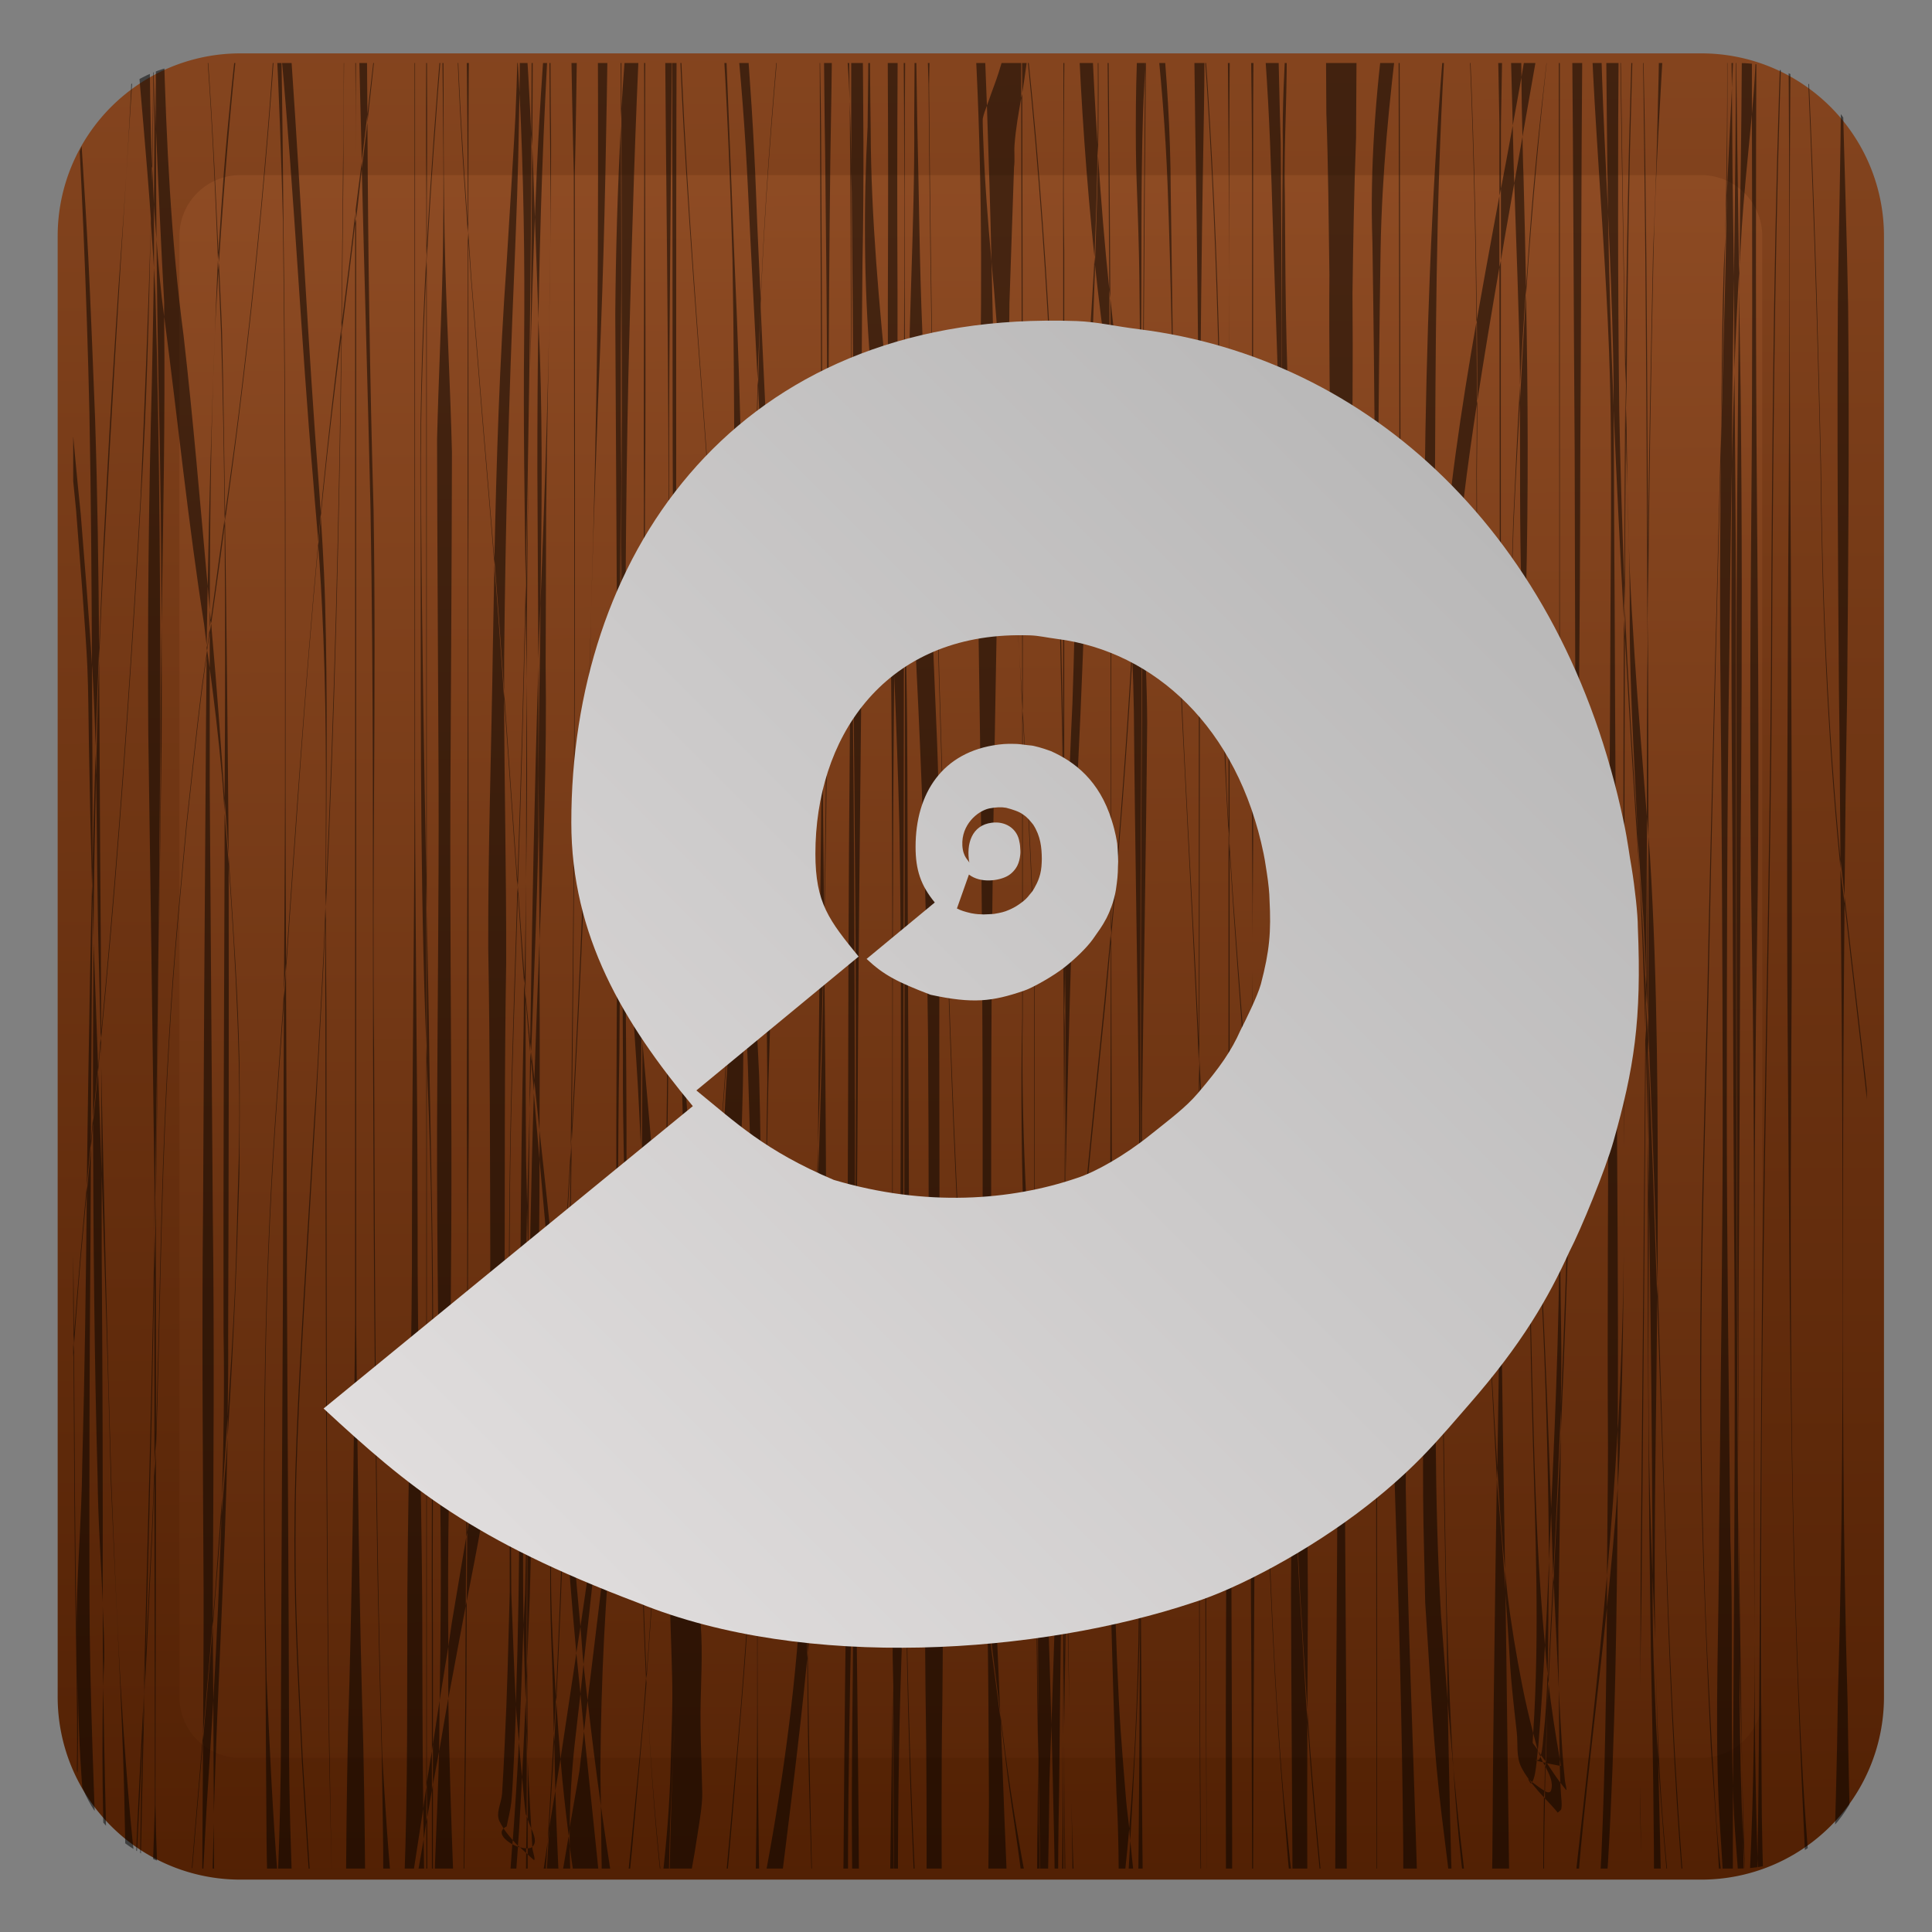 <svg xmlns="http://www.w3.org/2000/svg" viewBox="0 0 128 128" xmlns:xlink="http://www.w3.org/1999/xlink">
<rect x="0" y="0" width="128" height="128" fill="#808080" stroke="none"/>
<defs>
<clipPath>
<path fill="#fff" d="m12,6h72a6,6 0 0,1 6,6v72a6,6 0 0,1 -6,6h-72a6,6 0 0,1 -6-6v-72a6,6 0 0,1 6-6"/>
</clipPath>
<clipPath id="clipPath4587-3">
<path fill="#fff" d="m35.727,7.682h96.546a8.046,8.046 0 0,1 8.045,8.046v96.546a8.046,8.046 0 0,1 -8.045,8.045h-96.546a8.046,8.046 0 0,1 -8.046-8.045v-96.546a8.046,8.046 0 0,1 8.046-8.046"/>
</clipPath>
<clipPath>
<path fill="#fff" d="m12,6h72a6,6 0 0,1 6,6v72a6,6 0 0,1 -6,6h-72a6,6 0 0,1 -6-6v-72a6,6 0 0,1 6-6"/>
</clipPath>
<linearGradient xlink:href="#linearGradient3187-2" id="linearGradient3895" y1="136.887" x1="38.224" y2="-38.67" x2="37.292" gradientUnits="userSpaceOnUse"/>
<linearGradient xlink:href="#linearGradient3187-2" id="linearGradient3881" y1="142.959" x1="73.133" y2="-5.785" x2="72.201" gradientUnits="userSpaceOnUse"/>
<linearGradient id="linearGradient3187-2">
<stop offset="0" stop-color="#4d1d01"/>
<stop offset="1" stop-color="#965128"/>
</linearGradient>
<linearGradient gradientTransform="matrix(.277 0 0 .281 -230.381 -353.474)" id="linearGradient3138" xlink:href="#linearGradient3825-9-3" y1="-562.745" y2="-110.184" x1="2876.588" x2="2430.159" gradientUnits="userSpaceOnUse"/>
<linearGradient id="linearGradient3825-9-3">
<stop offset="0" stop-color="#a8a8a8"/>
<stop offset="1" stop-color="#f0ecec"/>
</linearGradient>
<linearGradient gradientTransform="matrix(.277 0 0 .281 -666.528 165.156)" xlink:href="#linearGradient3825-9-3" id="linearGradient3910" y1="-562.745" x1="2876.588" y2="-110.184" gradientUnits="userSpaceOnUse" x2="2430.159"/>
</defs>
<path fill="url(#linearGradient3138)" d="m505.411-497.385c-21.009,.201-31.413,15.822-31.413,33.245 0,7.526 3.46,13.281 8.05,18.795l-24.463,20.033c5.687,5.262 9.82,8.707 20.875,12.887 11.079,4.502 26.539,3.369 36.751-.035 2.908-.907 7.681-3.42 11.525-6.426 3.282-2.567 4.849-4.529 6.759-6.716 3.485-3.989 5.229-7.02 6.638-10.122 .75-1.435 2.385-5.427 2.912-7.295 1.356-4.814 1.876-7.992 1.612-14.204 0-.825-.19-2.563-.416-3.95-.148-.787-.234-1.647-.511-2.967-4.029-19.207-16.987-30.779-32.106-32.675-1.699-.213-2.799-.494-4.142-.544-.7-.026-1.393-.033-2.071-.026zm-1.863,20.841c.289-.003 .577-.003 .875,.009 .572,.022 1.044,.144 1.768,.237 6.438,.826 11.959,5.865 13.674,14.23 .118,.575 .154,.957 .217,1.299 .096,.604 .173,1.361 .173,1.721 .112,2.166 .006,3.412-.572,5.617-.224,.814-1.033,2.438-1.352,3.063-.6,1.351-1.341,2.432-2.825,4.169-.813,.952-1.827,1.7-3.224,2.818-1.637,1.309-3.554,2.405-4.792,2.8-4.348,1.483-9.994,1.937-16.101,.123-4.586-1.944-6.506-3.816-9.105-5.928l10.749-8.868c-1.955-2.402-2.864-3.537-2.864-6.815 0-7.589 4.433-14.389 13.38-14.476zm-1.252,7.245c-3.714,.47-5.49,3.227-5.49,6.777 0,1.534 .351,2.561 1.273,3.684l-4.518,3.739c1.143,1.072 2.015,1.522 4.237,2.374 2.828,.612 4.094,.442 6.146-.252 .584-.185 1.989-.979 2.761-1.591 .659-.523 1.409-1.236 1.831-1.815 .448-.648 .579-.785 .919-1.417 .151-.292 .49-1.057 .618-1.842 .103-.695 .139-1.06 .142-1.582 .038-.397-.007-.939-.052-1.527-.03-.16-.098-.702-.362-1.529-.814-2.635-2.456-3.885-4.027-4.586-.511-.186-1.115-.369-1.384-.38-.141-.005-.731-.096-.867-.095-.386-.009-.71-.024-1.225,.041zm.515,4.188c.408,.103 .89,.262 1.111,.443 .302,.19 .475,.427 .678,.673 .492,.764 .562,1.514 .57,2.267-.006,.336-.022,.675-.108,1.011-.081,.312-.186,.56-.313,.784-.149,.301-.224,.387-.387,.575-.14,.194-.343,.392-.57,.55-.279,.207-.49,.328-.804,.464-.304,.133-.524,.185-.991,.264-.313,.013-.429,.031-.684,.033-.286-.012-.42-.005-.83-.081-.408-.094-.707-.189-.937-.313l.795-2.248c.777,.598 2.001,.412 2.567,.09 .269-.153 .508-.41 .647-.693 .099-.202 .158-.451 .186-.702 .026-.23 .003-.303-.003-.46 0-.166-.05-.421-.086-.563-.198-.755-.919-1.212-1.787-1.107-1.341,.162-1.719,1.411-1.496,2.654-.04-.154-.424-.368-.464-1.15-.069-1.358 .984-2.271 1.78-2.449 .442-.084 .796-.101 1.128-.043z"/>
<path opacity=".763" fill="#090909" d="m16.467-120.748h96.798a8.066,8.066 0 0,1 8.067,8.066v96.796a8.066,8.066 0 0,1 -8.067,8.066h-96.798a8.066,8.066 0 0,1 -8.066-8.066v-96.796a8.066,8.066 0 0,1 8.066-8.066" transform="scale(1 -1)"/>
<path fill="url(#linearGradient3881)" stroke="url(#linearGradient3895)" stroke-width="8.066" d="m15.92,7.569h96.798a8.066,8.066 0 0,1 8.067,8.066v96.795a8.066,8.066 0 0,1 -8.067,8.067h-96.798a8.066,8.066 0 0,1 -8.066-8.067v-96.795a8.066,8.066 0 0,1 8.066-8.066"/>
<path opacity=".5" fill-rule="evenodd" d="m32.781,5.002c-.053,.003-.108,.028-.161,.032 .026,.793 .068,1.591 .097,2.384 .007-.689 .028-1.377 .032-2.066 .003,.486-.002,.976 0,1.462 .01-.604 .022-1.208 .032-1.812zm-.064,2.416c-.024,2.238-.045,4.47-.097,6.707 .002,.042 .031,.085 .032,.127 .036-2.096 .063-4.198 .097-6.294-.007-.18-.026-.36-.032-.54zm-.064,6.835c-.005,.297-.027,.594-.032,.89 .008-.339-.008-.678 0-1.017-.102-2.772-.121-5.557-.161-8.329-.002-.255 .002-.508 0-.763-.288,.024-.556,.078-.836,.127-.011,.17-.021,.339-.032,.509 .312,3.901 .689,7.794 .965,11.698-.003,.106 .003,.212 0,.318 .064,.92 .143,1.845 .193,2.766 .015-1.316-.009-2.626 0-3.942-.041-.751-.068-1.505-.097-2.257zm.097,2.257c.039,.722 .107,1.441 .161,2.162-.021-2.288-.029-4.578-.032-6.866-.042-1.036-.058-2.079-.097-3.115 .006,2.608-.014,5.212-.032,7.82zm.129-4.705c.148,3.606 .316,7.203 .514,10.808 .004,.296-.003,.594 0,.89 .01,.074 .022,.148 .032,.223 .834,6.325 1.483,12.672 2.476,18.977 .069,.513 .099,.847 .161,1.303 .016-1.233 .043-2.454 .064-3.687-.477-5.207-.912-10.412-1.511-15.608-.801-6.031-1.079-12.11-1.254-18.183-.01-.509-.023-1.017-.032-1.526h-.064c-.128,0-.259-.005-.386,0-.017,2.267-.003,4.535 0,6.803zm3.247,28.514c.045,.497 .082,.997 .129,1.494 .015-5.728 .074-11.475 .322-17.197-.214,5.231-.362,10.469-.45,15.703zm.45-15.703c.058-1.335 .146-2.639 .225-3.974 .049,1.262 .116,2.52 .161,3.783 .121,3.902 .186,7.795 .225,11.698 .014-.105 .018-.212 .032-.318-.053-3.781-.098-7.568-.193-11.348-.052-1.443-.132-2.88-.193-4.323-.011,.159-.022,.318-.032,.477-.008-.212-.024-.424-.032-.636-.016,.244-.015,.341-.032,.604-.066,1.343-.106,2.694-.161,4.037zm.193-4.641c.012-.193 .021-.294 .032-.477-.211-4.837-.454-9.67-.836-14.495l-.064,0c.026,.316 .07,.601 .097,.922 .378,4.679 .584,9.364 .772,14.05zm.032-.477c.009,.212 .023,.423 .032,.636 .333-5.049 .741-10.104 1.318-15.131h-.032c-.166,1.371-.344,2.726-.482,4.101-.455,4.51-.583,6.42-.836,10.395zm.418,16.307c.002,.149-.002,.296 0,.445 .295-2.171 .599-4.343 .868-6.517 .779-6.282 1.303-11.371 1.833-17.674 .177-2.111 .332-4.244 .482-6.358-.004-.086-.028-.169-.032-.254-.155,2.185-.299,4.366-.482,6.548-.53,6.303-1.054,11.392-1.833,17.674-.254,2.047-.558,4.091-.836,6.135zm3.151-30.358c.011-.148 .021-.297 .032-.445h-.064c.008,.149 .024,.296 .032,.445zm.032,.254c.209,3.96 .348,7.93 .45,11.889 .152,11.811 .131,23.632 .129,35.444-.005,4.153-.045,8.308-.064,12.461 .039-.552 .09-1.101 .129-1.653-.012-3.593-.032-7.184-.032-10.776 .003-11.812 .023-23.633-.129-35.444-.033-3.478-.067-6.945-.129-10.427 .813,8.819 1.234,17.688 1.994,26.511 .139,1.787 .241,2.778 .322,3.846 .056-.594 .102-1.187 .161-1.78-.04-.613-.079-.98-.129-1.78-.68-8.738-1.098-17.514-1.704-26.257-.071-.915-.165-1.821-.257-2.734h-.418c.018,.719 .019,1.442 .032,2.162-.081-.726-.195-1.438-.289-2.162-.017,.233-.048,.467-.064,.699zm2.829,30.072c.005,.076-.005,.148 0,.223 .043-.444 .084-.892 .129-1.335 .389-3.818 .768-6.785 1.157-9.886 .003-.202-.003-.402 0-.604-.418,3.319-.779,6.421-1.19,10.458-.039,.381-.059,.763-.097,1.144zm1.286-11.603c.011-.091 .021-.195 .032-.286 .037-3.002 .069-5.994 .097-8.996 .004-3.294 .044-6.592 .064-9.886h-.032c-0,3.285-.018,6.569-.064,9.854-.028,3.108-.057,6.206-.097,9.314zm.032-.286c-.003,.202 .003,.402 0,.604 .204-1.624 .395-3.18 .643-5.15 .078-.553 .12-1.1 .193-1.653 0-.201-.001-.403 0-.604-.116,.923-.041,.484-.257,2.225-.22,1.751-.394,3.115-.579,4.577zm.836-6.199c-.002,.994-0,1.994 0,2.988 .001,8.259-.001,16.503 0,24.763 .002,13.61-.001,27.238 0,40.848-.089,8.534-.184,17.058-.45,25.59-.081,3.707-.118,7.419-.129,11.126h1.222c-.019-3.448-.057-6.883-.129-10.331-.26-8.782-.361-17.568-.45-26.352-.001-13.61 .002-27.206 0-40.816-.001-8.259 .001-16.535 0-24.795-0-1.104 .003-2.202 0-3.306-.013,.097-.051,.189-.064,.286zm.064-.286c.136-1.042 .231-2.072 .354-3.115-.004-.159 .004-.318 0-.477-.049,.399-.241,1.865-.386,3.02 .001,.191 .032,.381 .032,.572zm.354-3.592c.049-.398 .306-2.492 .354-2.925-.006-1.483-.032-2.967-.032-4.45-.002-.476-.003-.955 0-1.431h-.514c.006,.338-.005,.68 0,1.017 .059,2.598 .13,5.191 .193,7.788zm.354-2.925c.001,.17-.001,.339 0,.509 .236-2.121 .465-4.269 .707-6.389h-.032c-.045,.371-.086,.741-.129,1.113-.429,3.741-.467,4.046-.547,4.768zm0,.509c-.107,.965-.24,1.928-.354,2.893 .172,7.05 .383,14.089 .547,21.139 .198,11.3 .14,22.616 .161,33.918 .049,14.641 .118,29.295 .547,43.931 .125,7.466 .081,4.965 .097,9.727h.675c-.351-3.221-.549-6.453-.74-9.695-.428-14.636-.465-29.29-.514-43.931-.136-11.259 .148-22.501-.032-33.759-.234-8.069-.349-16.151-.386-24.223zm-1.608,13.097c-.011,.09-.021,.197-.032,.286-.149,11.552-.44,23.107-.965,34.649-.002,.307 .001,.615 0,.922 .558-11.944 .845-23.902 .997-35.857zm-.997,35.857c-.012,.265-.019,.53-.032,.795 .001-.275-.001-.551 0-.827-.049,1.049-.075,2.098-.129,3.147-.804,14.844-.127,2.323-.997,17.134-.286,4.874-.737,12.054-.804,16.943-.087,6.334 .161,9.803 .45,16.085 .154,2.497 .306,5.007 .482,7.502 .062,.882 .108,1.182 .161,1.875h.032c-.227-3.112-.42-6.24-.611-9.346-.289-6.281-.537-9.752-.45-16.085 .067-4.891 .518-12.068 .804-16.943 .87-14.825 .16-2.276 .965-17.134 .039-.763 .06-1.526 .097-2.289-.007,1.938-.018,3.879 0,5.817 .003,14.61 .023,29.195 .193,43.804 .061,4.055 .159,8.121 .257,12.175-.098-4.123-.152-7.275-.225-12.111-.17-14.609-.158-29.226-.161-43.836-.025-2.236-.041-4.471-.032-6.707zm-.032-.032c.014-.297 .019-.593 .032-.89 .026-5.258 .093-10.511 0-15.767-.061-3.455-.158-5.117-.322-7.661-.058,.591-.105,1.189-.161,1.78 .115,1.554 .215,3.056 .322,5.722 .224,5.6 .154,11.212 .129,16.816zm-.45-22.538c-.004-.061 .005-.161 0-.223-.823,8.752-1.411,17.521-2.026,26.289 .001,.17-.001,.339 0,.509 .624-8.857 1.198-17.733 2.026-26.575zm-2.026,26.575c-.04,.572-.088,1.145-.129,1.717-.029,6.155-.053,12.314-.064,18.469-.041,9.117-.108,18.221-.129,27.338 .01,3.02-.076,6.043-.193,9.06 .056,.692 .13,1.375 .193,2.066h.772c-.139-3.556-.264-7.122-.257-10.681-.021-9.195-.093-18.398-.129-27.592-.008-6.793-.041-13.583-.064-20.376zm-.514,56.583c-.334-4.163-.521-8.322-.707-12.493-.163-8.829-.215-17.685 .129-26.511 .225-5.791 .529-9.457 .932-15.258 .015-.201 .018-.403 .032-.604 .001-.191-.001-.382 0-.572-.026,.371-.037,.742-.064,1.113-.403,5.8-.707,9.5-.932,15.29-.343,8.823-.302,17.653-.161,26.48 .008,1.251 .048,8.787 .064,10.268 .016,1.451 .061,2.904 .097,4.355h.514c.03-.69 .07-1.376 .097-2.066zm-3.312-84.684c-.014,.105-.018,.212-.032,.318 .053,5.658 .036,11.317 0,16.975 .082,1.188 .178,2.372 .257,3.56-.053-6.957-.13-13.896-.225-20.853zm.225,20.853c.001,.18-.001,.36 0,.54-.074-1.069-.178-2.142-.257-3.211-.007,1.025 .008,2.059 0,3.083-.033,9.79-.088,19.583-.064,29.372 .062,3.428 .004,6.843-.097,10.268 .124-1.675 .246-3.347 .354-5.022 .026-1.674 .043-3.348 .032-5.022 .037-9.8 .048-19.604 .032-29.404 .444,6.393 .825,12.789 .611,19.2-.08,2.476-.115,4.963-.225,7.438-.116,2.597-.283,5.194-.45,7.788-.007,.424 .009,.848 0,1.272 .201-3.006 .348-6.018 .482-9.028 .111-2.475 .177-4.962 .257-7.438 .007-2.322 .043-4.64 0-6.962-.073-3.965-.38-8.335-.643-12.302-.013-.191-.019-.381-.032-.572zm-.064,36.302c-.111,1.656-.261,3.304-.386,4.959-.129,3.827-.291,7.652-.514,11.476 .01,2.344 .016,4.681 .032,7.025 .228-7.816 .709-15.643 .868-23.46zm-.9,16.434c-.007-1.539-.032-3.07-.032-4.609-.198,2.362-.405,4.728-.611,7.089-.02,3.292-.044,6.594-.064,9.886 .021-.518 .035-.909 .064-1.526 .065-1.396 .153-2.8 .225-4.196 .134-2.211 .288-4.432 .418-6.644zm-.707,12.366c-.011,.27-.022,.542-.032,.795h.032c.002-.265-.002-.53 0-.795zm.064-9.886c.001-.138-.001-.276 0-.413-.321,3.695-.628,7.399-.932,11.094h.032c.293-3.558 .591-7.124 .9-10.681zm0-.413c.204-2.351 .415-4.706 .611-7.057 0-.456-.001-.91 0-1.367 .04-7.98 .102-15.988 0-23.968-.063-8.945-.14-17.884-.193-26.829-.002-2.418 .001-4.829 0-7.248-.048-.355-.109-.731-.161-1.113-.007,.053-.025,.106-.032,.159-.115,.84-.248,1.671-.354,2.511-.344,2.751-.624,5.51-.932,8.265-.64,7.055-.852,8.718-1.222,15.735-.39,7.4-.444,14.814-.675,22.22 .002-4.916-.014-9.834 0-14.75-.025,1.56-.068,3.113-.097,4.673 .008,3.984-.001,7.968 0,11.952 .019-.522 .08-1.036 .097-1.558-0,.254 0,.509 0,.763 .261-7.755 .299-15.52 .707-23.269 .37-7.017 .582-8.68 1.222-15.735 .308-2.755 .588-5.514 .932-8.265 .099-.787 .214-1.566 .322-2.352-.032,2.594-.049,5.194-.064,7.788-.067,8.849-.119,17.694-.161,26.543-.084,7.989-.009,15.979 .032,23.968 .005,2.975-.015,5.958-.032,8.932zm-2.958-17.611c-.018,.519-.077,1.038-.097,1.558 .001,6.835 .032,13.669 .032,20.503-.096,2.847-.129,4.348-.289,6.612 .189,.014 .387,.029 .579,.032-.126-2.205-.227-4.404-.257-6.612 0-7.363 .03-14.729 .032-22.093zm-.097,1.558c-0-.254 0-.509 0-.763-.066,1.84-.125,3.66-.225,5.499-.097,2.104-.213,4.222-.322,6.326-.026,.997-.04,1.269-.064,2.225 .006-.03 .007,.393 .418-8.487 .087-1.598 .133-3.201 .193-4.8zm-.611,13.287c-.002,.01-.086,2.056-.129,2.893-.032,1.277-.088,3.385-.097,3.783-.04,1.836-.062,4.114-.097,6.326 .011,.074 .021,.148 .032,.223 .035-2.283 .088-4.625 .129-6.517 .015-.707 .086-3.827 .161-6.707zm-.289,13.224c-.003,.189 .003,.35 0,.54 .032,.005 .064-.004 .097,0-.028-.183-.07-.36-.097-.54zm-.032-.223c-.073-.511-.163-1.026-.225-1.526-.031,.743-.037,1.482-.064,2.225 .097,.018 .192,.017 .289,.032 .004-.257-.004-.475 0-.731zm-.225-1.526c.073-1.741 .172-3.473 .257-5.213 .171-3.481 .111-2.395 .161-3.37 .021-.826 .038-1.42 .064-2.448-.183,3.55-.367,7.098-.514,10.649 .015,.126 .016,.255 .032,.382zm-.032-.382c-.258-2.15-.433-4.258-.611-6.58-.443-5.771-.661-11.544-.9-17.325-.269-8.685-.453-17.379-.643-26.066 .004,2.247 .025,4.492 .032,6.739 .211,6.428 .412,12.866 .579,19.295 .237,5.745 .568,11.483 .772,17.229 .108,3.062 .122,6.125 .225,9.187 .148,.036 .299,.067 .45,.095 .008-.215-.009-.213 0-.445 .027-.711 .067-1.419 .097-2.13zm-2.122-43.232c-.07-2.129-.15-4.261-.225-6.389-.103,1.071-.219,2.14-.322,3.211 .027,7.362 .083,14.733 .289,22.093 .024,2.599 .21,5.191 .322,7.788 .013-7.228-.01-14.452-.064-21.68-.011-1.675 .005-3.348 0-5.022zm-.547-3.179c-0-.117 0-.233 0-.35-.048,.498-.081,.996-.129,1.494-.001,.138 .001,.276 0,.413 .049-.518 .079-1.04 .129-1.558zm-.129,1.558c-.087,.92-.172,1.845-.257,2.766-.059,5.66-.134,11.317-.289,16.975-.034,3.558-.389,7.123-.354,10.681-.112-6.056-.119-12.095-.161-18.151-.012,.159-.02,.318-.032,.477 .039,6.038 .043,12.082 .161,18.119 .02,2.107 .072,4.219 .064,6.326-.011,2.868-.12,5.747-.193,8.615 .019,.014 .045,.018 .064,.032 .052-1.78 .095-3.559 .129-5.34 .057-2.461 .077-4.914 .032-7.375 .028,1.397 .062,2.8 .129,4.196 .098,2.062 .459,6.659 .74,9.187 .008,.004 .024-.004 .032,0 .114,.061 .236,.102 .354,.159-.208-6.267-.494-12.517-.514-18.787-.012-7.268 .002-14.539 .064-21.807 .015-2.024 .024-4.048 .032-6.072zm-1.093,12.747c-.001-.213 .002-.423 0-.636-.112,1.495-.238,2.987-.354,4.482-.129,3.053-.302,6.132-.386,9.187-.175,6.406 .034,12.824-.161,19.232 .06,.058 .132,.103 .193,.159-.1-3.67-.086-7.359-.064-11.03 .016-2.78 .021-5.55 .097-8.329 .083-3.054 .257-6.102 .386-9.155 .101-1.304 .192-2.606 .289-3.91zm0-.636c.012-.159 .02-.318 .032-.477-.032-4.288-.081-8.588-.225-12.874-.164-4.88-.482-10.362-.74-15.258-.117-2.174-.239-4.374-.354-6.548-.088-1.673-.182-3.317-.257-4.991 0,.36-0,.72 0,1.081 .204,3.469 .42,6.955 .579,10.427 .257,4.895 .575,10.379 .74,15.258 .15,4.463 .194,8.918 .225,13.383zm-1.543-39.068c-.013-.222-.019-.446-.032-.668 .012,14.268 .002,28.519 0,42.787 .026,2.391 .047,4.794 .032,7.184-.013-2.377 .007-4.775 .032-7.152 .002-14.056-.021-28.096-.032-42.151zm-.032-.668c-0-.371 0-.742 0-1.113-.235-5.862-.22-11.745-.289-17.611-.047-6.747-.089-13.502-.064-20.249-.287,.392-.549,.804-.772,1.24 .013,6.156 .044,12.314 .193,18.469 .182,6.429 .554,12.844 .932,19.264zm-.354-38.972c.079,1.741 .199,3.504 .289,5.245-.006-1.209-.046-3.208-.064-5.531-.075,.094-.154,.189-.225,.286zm.289,5.245c.001,.188-.001,.722 0,.858 .048,8.83 .05,17.681 .064,26.511 .002,1.749-.002,3.496 0,5.245 .009,.234 .022,.465 .032,.699-.002-1.972 .002-3.941 0-5.913-.014-8.83-.017-17.681-.064-26.511 .118,2.173 .249,4.315 .418,6.485 .283,3.639 .507,5.665 .868,9.314 .16,1.622 .326,3.241 .482,4.864 .165,2.125 .614,7.617 .707,9.759 .069,1.592 .068,3.175 .097,4.768 .054,2.964 .114,5.937 .193,8.901 .009-.392 .022-.784 .032-1.176 .002-.318-.003-.636 0-.954 .017-3.884-.014-7.782-.032-11.666-.152-2.624-.507-6.946-.707-9.409-.941-9.055-1.551-18.115-1.833-27.211-.004-.159 .003-.318 0-.477-.09,.102-.171,.212-.257,.318 .02,3.056 .031,6.175 .032,6.326-.013-.242-.019-.489-.032-.731zm2.797,31.184c.006,.106 .027,.281 .032,.382 .085,1.563 .154,3.141 .193,4.705 .066-2.046 .146-4.089 .225-6.135-.039-4.795-.1-9.607-.257-14.4-.105-2.621-.284-7.262-.418-9.854-.226-4.378-.542-8.756-.836-13.129-.019,.014-.045,.018-.064,.032 .461,7.557 .795,15.128 .965,22.697 .104,5.238 .136,10.464 .161,15.703zm.45-1.049c.002,.276-.002,.551 0,.827 .092-2.508 .214-5.027 .354-7.534 .404-7.601 .863-15.196 1.35-22.792-.2,3.114-.446,6.236-.643,9.346-.459,7.234-.389,6.205-.772,13.415-.106,2.246-.202,4.492-.289,6.739zm1.704-29.499c.193-2.998 .384-5.998 .579-8.996-.014-.17-.019-.339-.032-.509-.033,.006-.063,.025-.097,.032-.001,.053 .001,.106 0,.159-.084,3.115-.25,6.2-.45,9.314zm-1.704,30.326c-.088,2.378-.14,4.741-.193,7.121 .073,4.09 .064,8.181 .193,12.27 .032,1.368 .066,2.732 .097,4.101 .01-.106 .022-.212 .032-.318-.007-3.626-.033-7.277-.064-10.903-.028-4.095-.034-8.175-.064-12.27zm.129,23.174c0,.127-0,.255 0,.382 .199-2.09 .396-4.171 .579-6.262 .799-9.162 1.409-18.349 1.929-27.529 .344-5.689 .496-11.374 .611-17.07-.161,5.683-.393,11.36-.643,17.038-.52,9.18-1.13,18.335-1.929,27.497-.172,1.979-.359,3.967-.547,5.944zm0,.382c-.008,.085-.024,.169-.032,.254 .006,.286 .026,.572 .032,.858-.001-.37 .001-.743 0-1.113zm-.032,.254c-.002-.106 .002-.212 0-.318-.058,.613-.102,1.231-.161,1.844 .003,.095-.003,.191 0,.286 .058-.605 .103-1.207 .161-1.812zm-.161,1.526c-.073-2.065-.147-4.134-.225-6.199-.021-.51-.046-1.016-.064-1.526-.02,2.796-.031,5.596-.032,8.392 .003,.826-.003,1.653 0,2.479 .101-1.049 .221-2.098 .322-3.147zm-.129-18.215c-.008-.455-.022-.912-.032-1.367-.075,2.364-.134,4.724-.193,7.089-.004,.615 .004,1.229 0,1.844 .024,.86 .034,1.715 .064,2.575 .026-3.381 .085-6.761 .161-10.14zm-.225,7.566c-.006-.223-.026-.444-.032-.668-.094,3.913-.161,7.817-.225,11.73-.036,2.317-.072,4.645-.097,6.962 .085-.913 .17-1.821 .257-2.734 .019-5.097 .067-10.193 .097-15.29zm-.354,18.024c-.14,1.507-.289,3.006-.418,4.514-.137,1.6-.265,3.199-.386,4.8 .002,.212-.002,.424 0,.636 .135-1.792 .264-3.582 .418-5.372 .118-1.376 .259-2.757 .386-4.133 .002-.148-.002-.297 0-.445zm3.569,31.884c.046-.888 .083-1.782 .129-2.67 .1-3.861 .202-7.724 .225-8.615 .137-5.051 .228-10.112 .322-15.163-.002-.805 .002-1.611 0-2.416-.101,5.847-.227,11.701-.386,17.547-.03,1.166-.167,6.565-.289,11.317zm.675-28.864c.166-9.604 .288-19.226 .354-28.832 .04-9.92-.015-19.837-.289-29.754-.024-.561-.066-1.124-.097-1.685-.027,2.39-.085,4.794-.129,7.184-.2,7.27-.275,14.535-.225,21.807 .132,9.317 .27,18.624 .386,27.942 .003,1.113-.003,2.225 0,3.338zm.097-2.257c.075-4.644 .112-9.279 .161-13.923-.059,4.306-.106,8.6-.161,12.906-.001,.339 .001,.678 0,1.017zm.161-13.923c.066-4.805 .123-9.595 .193-14.4 .017-2.456 .01-4.919 0-7.375-.045,3.058-.079,6.128-.064,9.187-.029,4.197-.084,8.391-.129,12.588zm.193-21.775c.094-6.423 .231-12.84 .161-19.264-.22-1.612-.361-3.212-.482-4.832 .029,3.094 .073,6.189 .129,9.282 .13,4.933 .173,9.88 .193,14.813zm2.862,1.558c.051-.372 .108-.741 .161-1.113 0-.096-0-.191 0-.286-.058,.414-.104,.826-.161,1.24 .007,.054-.007,.105 0,.159zm0-.159c-.007-.056-.025-.103-.032-.159-.002,.128 .002,.254 0,.382 .01-.074 .022-.148 .032-.223zm.161-1.24c.022-.159 .042-.318 .064-.477-.02-.212-.044-.424-.064-.636-.001,.371 .001,.741 0,1.113zm.064-.477c.006,.064 .026,.127 .032,.191 .195-1.379 .388-2.753 .579-4.133 .086-.646 .17-1.293 .257-1.939-.001-.148 .002-.297 0-.445-.105,.773-.219,1.547-.322,2.321-.184,1.328-.358,2.678-.547,4.005zm.032,.191c-.027,.192-.07,.38-.097,.572-.001,.742-0,1.483 0,2.225 .286,2.129 .526,4.05 .772,6.739 .068,.749 .105,1.506 .161,2.257 .002-.296-.002-.594 0-.89-.241-3.478-.485-6.953-.804-10.427-.015-.158-.017-.318-.032-.477zm.097,62.209c-0,.127-0,.254 0,.382 .192-2.291 .373-4.574 .547-6.866 .014-.404 .02-.804 .032-1.208-.19,2.568-.364,5.126-.579,7.693zm8.938-99.847c.004,.339-.003,.678 0,1.017 .019,2.442 .037,4.87 .032,7.311-.005-2.421 .011-4.859 .032-7.279 .003-.351-.005-.698 0-1.049h-.064zm3.73,0c-0,1.328 .001,2.646 0,3.974-.006,13.345 .001,26.708 0,40.053 .03,10.273-.148,20.53-.161,30.803 .028,7.739-.241,15.468-.289,23.205-.023,6.019 .041,12.039-.193,18.056-.049,.631-.08,1.274-.129,1.907h.322c.326-2.141 .67-4.28 .997-6.421-.055-4.246-.053-8.5-.064-12.747-.049-7.904-.315-15.809-.289-23.714-.013-10.357-.191-20.7-.161-31.057 .001-13.345-.006-26.708 0-40.053 .001-1.339 0-2.665 0-4.005h-.032zm.547,111.576c.008,.634 .02,1.273 .032,1.907 .061-.36 .098-.721 .161-1.081-.001-.72 .001-1.442 0-2.162-.068,.444-.125,.891-.193,1.335zm.193-1.335c.015-.095 .018-.192 .032-.286-.003-2.798 .002-5.594 0-8.392-.003-12.221-.002-24.463 0-36.684-.011-.285-.02-.579-.032-.89-.002,12.505-.003,25.005 0,37.51 .002,2.91-.003,5.832 0,8.742zm0-46.252c0-1.876-0-3.751 0-5.627 0-1.568-0-3.136 0-4.705-.139-7.589-.277-15.17-.322-22.76-.081-5.065 .068-10.138 .322-15.195 0-.339-0-.678 0-1.017-.287,5.385-.439,10.786-.354,16.18 .025,10.464-.066,20.914 .289,31.375 .029,.757 .041,1.137 .064,1.748zm0-49.303c.011-.202 .021-.402 .032-.604 0-.943-0-1.886 0-2.829 .033-3.753 .016-7.499 0-11.253h-.032c-.015,3.746-.031,7.476 0,11.221-0,1.155 0,2.31 0,3.465zm.032-.604c-0,.318 0,.636 0,.954 .242-4.629 .585-9.239 .965-13.86-.002-.212 .002-.423 0-.636-.373,4.506-.716,9.028-.965,13.542zm.965-13.542c.015-.181 .049-.36 .064-.54h-.064c.002,.18-.002,.36 0,.54zm.064-.54c.002,.202-.002,.403 0,.604 .017-.201 .048-.403 .064-.604h-.064zm0,.604c-.016,.191-.049,.382-.064,.572 .048,4.649 .134,9.306 .032,13.955-.081,3.685-.265,7.345-.354,11.03 .014,7.191 .066,14.392 .097,21.584 .019,7.142-.076,14.283-.097,21.425-.017,7.571 .119,15.158 .193,22.729 .078,4.322 .041,8.617-.032,12.938 .176-1.122 .367-2.248 .547-3.37-.022-3.043-.023-6.08 .032-9.123 .074-7.467 .178-14.943 .161-22.411-.02-7.195-.087-14.389-.064-21.584 .035-7.136 .083-14.258 .097-21.393-.096-3.896-.307-7.803-.418-11.698-.14-4.888-.083-9.765-.129-14.654zm.322,100.864c.008,1.084-.016,2.159 0,3.242 .265-1.418 .54-2.843 .804-4.26 .098-.509 .19-1.017 .289-1.526 .009-1.43 .023-2.861 .032-4.291-.295,1.773-.607,3.541-.9,5.309-.082,.507-.144,1.019-.225,1.526zm1.125-6.835c.016-.096 .048-.19 .064-.286 .035-8.549 .021-17.105 .097-25.653-.007-11.194-.031-22.374-.032-33.568 .027-7.123-.002-14.238 0-21.362-.012-.17-.021-.283-.032-.445 .004,7.26-.028,14.515 0,21.775 .002,11.171-.049,22.334-.064,33.505 .061,8.677 .021,17.357-.032,26.035zm.097-81.314c-0-.201 0-.403 0-.604-.312-4.433-.492-7.107-.707-12.715h-.032c.225,5.855 .393,8.378 .74,13.319zm0-.604c.011,.164 .02,.305 .032,.477 .003-4.329 .003-8.673 .064-13.001 .002-.064-.002-.127 0-.191h-.193c0,.011-0,.021 0,.032 .059,4.222 .092,8.461 .097,12.684zm.032,.477c-0,.191 0,.382 0,.572 .061,.874 .084,1.171 .161,2.289 .239,2.9 .467,5.81 .707,8.71 .302,3.649 .547,6.419 .772,9.219 .002-.116-.002-.233 0-.35-.216-2.674-.45-5.342-.74-8.837-.24-2.9-.468-5.81-.707-8.71-.097-1.413-.12-1.853-.193-2.893zm1.64,20.44c.18,2.229 .341,4.454 .547,7.343 .021,.297 .043,.593 .064,.89-0-.699-.005-1.399 0-2.098 .078-8.097 .29-16.196 .643-24.286 .133-3.326 .238-5.909 .289-9.25 .009-.562 .026-1.123 .032-1.685-.037-.753-.084-1.505-.129-2.257-.033,1.244-.072,2.506-.129,3.751-.052,1.146-.472,7.834-.547,9.06-.449,6.172-.642,12.348-.772,18.532zm1.447-31.343c.02-.764 .019-1.525 .032-2.289h-.193c.053,.761 .116,1.528 .161,2.289zm.129,2.257c.258,5.177 .338,10.362 .289,15.544-.054,5.068 .033,10.127 .097,15.195 .171-8.112 .283-16.236 .354-24.35 .007-1.272-.006-2.543 0-3.815-.115-2.375-.236-4.749-.418-7.121h-.289c-.002,1.517-.015,3.029-.032,4.546zm.74,2.575c.012,.255 .052,.508 .064,.763 .017-2.629 .025-5.254 .032-7.883h-.064c-.009,2.374-.02,4.747-.032,7.121zm.064,.763c-.006,1.028-.024,2.055-.032,3.083-.031,3.58-.049,7.164-.097,10.744 .068-3.135 .173-6.276 .289-9.409-.056-1.472-.093-2.947-.161-4.419zm.161,4.419c.08,2.116 .148,4.242 .225,6.358 .095-6.117 .304-12.235 .675-18.342 .006,1.759 .026,3.517 .032,5.277 .043,2.855 .057,5.729 .032,8.583 .032-2.845 .081-5.706 .032-8.551-.006-1.876-.026-3.751-.032-5.627h-.032c-.008,.113-.024,.137-.032,.254-0-.085 0-.17 0-.254h-.193c-.009,.107 .009,.015 0,.127-.335,4.047-.556,8.12-.707,12.175zm.965,1.875c-.065,7.417-.329,14.807-.611,22.22-.015,1.042-.019,2.074-.032,3.115-.014,1.229-.054,2.458-.064,3.687-.002,.226-.023,2.049-.032,3.878 .005,1.292 .028,2.586 .032,3.878 .013,2.17 .023,4.346 .032,6.517 .246-5.747 .469-11.475 .386-17.229 .002-.493 .03-9.25 .032-9.505 .054-5.519 .195-11.043 .257-16.562zm-.675,43.295c-.123,2.884-.223,5.762-.322,8.646-.062-.595-.134-1.185-.193-1.78-.007,.211 .007,.424 0,.636 .054,.613 .105,1.231 .161,1.844 .007-.212 .025-.424 .032-.636 .028,.267 .187,1.852 .322,3.083 .021-3.936 .016-7.858 0-11.793zm0,11.793c-.003,.605 .004,1.207 0,1.812 .296,3.191 .576,6.375 .836,9.568 .12,1.482 .186,2.512 .257,3.592 .043-.691 .104-1.343 .161-2.225-.151-1.972-.32-3.943-.514-5.913-.066-.669-.441-4.105-.74-6.835zm1.254,12.747c.212-3.276 .464-6.928 .547-8.233 .055-.877 .109-1.761 .161-2.638 .004-.265-.003-.53 0-.795-.065,1.124-.122,2.245-.193,3.369-.083,1.308-.302,5.011-.514,8.297zm.707-11.666c.024-.413 .041-.826 .064-1.24 .073-6.023 .125-12.033 .161-18.056 .058-13.805 .044-27.616 .032-41.42 .079-3.213 .11-6.419 .161-9.632h-.418c.055,3.2 .111,6.401 .193,9.6 .012,13.805 .058,27.584 0,41.388-.039,6.446-.11,12.913-.193,19.359zm.064-1.24c-.004,.286 .004,.573 0,.858 .3-5.221 .565-10.445 .772-15.672 .158-5.811 .282-11.609 .45-17.42-.171,5.794-.388,11.593-.514,17.388-.196,4.958-.429,9.893-.707,14.845zm0,.858c-.022,.391-.041,.785-.064,1.176-.072,5.426-.179,10.851-.322,16.276 .013,.201 .02,.403 .032,.604 .162-6.018 .278-12.036 .354-18.056zm-.354,18.056c-.035,1.294-.056,2.584-.097,3.878-.013-.245-.021-.486-.032-.731-.136,4.486-.304,8.962-.514,13.446 .006,.096 .026,.19 .032,.286 .204-4.304 .381-8.6 .514-12.906 .171,3.302 .428,6.595 .74,9.886 .083-.55 .175-1.103 .257-1.653-.309-3.252-.582-6.495-.74-9.759-.047-.818-.111-1.631-.161-2.448zm.9,12.207c.074,.783 .111,1.57 .193,2.352 .389-3.44 .779-6.883 1.093-10.331 .221-2.236 .412-4.465 .579-6.707-.102,1.12-.225,2.24-.354,3.56-.432,3.725-.958,7.417-1.511,11.126zm.193,2.352c-.07,.615-.124,1.228-.193,1.844 .078,.772 .145,1.549 .225,2.321 .077-.635 .148-1.272 .225-1.907-.086-.751-.178-1.505-.257-2.257zm.257,2.257c.252,2.194 .529,4.393 .836,6.58-.011-.86-.036-1.715-.032-2.575 .046-5.311 .294-10.606 .836-15.894 .075-.92 .124-1.845 .193-2.766-.651,4.877-1.241,9.771-1.833,14.654zm1.833-14.654c.018-.138 .046-.275 .064-.413 .317-3.469 .401-3.737 .482-7.248 .025-1.072 .033-2.139 .032-3.211-.013,.749-.035,1.431-.064,2.321-.095,2.854-.301,5.705-.514,8.551zm.579-10.872c.033-1.856 .029-3.577 .032-5.785 .002-1.34-.001-2.665 0-4.005-.013-4.872-.065-9.75-.097-14.623-.067-1.016-.143-2.035-.193-3.052 .014,4.288 .044,8.555 .064,12.842-.037,4.872 .19,9.751 .193,14.623zm-.257-27.465c-.021-6.348-.005-12.694 0-19.041 .021,4.577 .092,9.157 .193,13.732 .002-.961-.007-1.931 0-2.893 .026-8.175 .064-16.336 .289-24.509 .166-6.376 .358-12.766 .675-19.137h-.772c-.16,1.84-.311,3.689-.418,5.531 .015,8.77 .032,17.55 .032,26.321-.009-2.393-.031-4.791-.032-7.184-.005,1.332-.023,2.674-.032,4.005-0,1.049 0,2.098 0,3.147 .005,6.003 .021,11.989 0,17.992 .023,.678 .031,1.357 .064,2.034zm-.064-2.034c-.014-.424-.055-.847-.064-1.272-.07-6.627 .018-13.241 .064-19.868 0-3.983 .002-7.97 0-11.952 .028,2.653 .041,5.294 .032,7.947-.001-2.637 .002-5.278 0-7.915-.003-3.389-.02-6.783-.032-10.172-.209,3.924-.324,7.862-.354,11.793 .04,8.303 .102,16.588 .129,24.89 .066,8.567-.046,17.15-.064,25.717 .001,1.341-.002,2.664 0,4.005 .005,3.144 .037,4.968-.097,8.106 .272-5.521 .173-11.037 .289-16.562 .025-4.902 .079-9.816 .097-14.718zm-.386,31.28c-.029,.689-.088,1.378-.129,2.066 .028-.407 .071-.762 .097-1.208 .016-.286 .018-.572 .032-.858zm.418-75.561c-.003-1.843 .005-3.688 0-5.531h-.064c.005,2.044 .029,4.091 .032,6.135 .011-.202 .02-.402 .032-.604zm.225,41.007c-.006,2.786-.018,5.574 0,8.36 .255,3.849 .576,7.688 .804,11.539 .026,.437 .116,2.161 .193,3.846 .017-2.396 .018-4.788 .032-7.184-.418-4.743-.808-9.484-.997-14.241-.02-.771-.015-1.549-.032-2.321zm1.029,16.562c.02,.222 .045,.445 .064,.668 .069-11.142 .13-22.299 .161-33.441 .093-10.115-.046-20.211 .032-30.326h-.097c.068,10.103-.04,20.191 0,30.294-.03,10.93-.094,21.875-.161,32.805zm.064,.668c-.016,2.576-.014,5.148-.032,7.724 .04,.875 .084,1.943 .097,2.225 .287,3.828 .398,7.677 .643,11.507 .096,1.497 .213,2.986 .322,4.482 .141-3.463 .244-6.93 .322-10.395-.139-1.638-.279-3.292-.45-4.927-.259-3.55-.587-7.071-.9-10.617zm1.35,15.544c.008,.096 .024,.19 .032,.286 .097-4.232 .173-8.452 .225-12.684 .11-12.666 .073-25.352 .064-38.019-.003-9.636 .139-19.259 .193-28.895h-.45c.063,9.621 .209,19.243 .225,28.864 .009,12.666 .014,25.353-.097,38.019-.051,4.147-.1,8.282-.193,12.429zm.514-79.311c.019,7.63 .031,15.258 .032,22.887 0,10.647 .126,21.302 .322,31.947 .224,8.79 .31,17.574 .836,26.352 .051,1.468-.078,1.761 .675,2.416 .006-.075 .026-.148 .032-.223-.142-.125-.248-.226-.418-.382-.093-.086 .212-.138 .257-.254 .109-.281 .138-.594 .193-.89 .092-.492 .153-.973 .225-1.462-.074,.847-.149,1.696-.225,2.543-.013,.148-.019,.297-.032,.445 .011,.01 .021,.022 .032,.032 .012-.135 .021-.311 .032-.445 .093-1.036 .168-2.079 .257-3.115 .014-.097 .051-.189 .064-.286-.004-.023-.028-.041-.032-.064-.007-.041 .007-.086 0-.127-1.401-8.079-1.625-16.333-1.833-24.509-.256-10.597-.14-21.19-.161-31.788-.002-7.689 .004-15.389 .032-23.078h-.289zm2.251,79.375c.498-5.789 .986-11.592 1.383-17.388-.025,.624-.052,1.447-.064,1.748-.062,1.008-.136,2.012-.193,3.02-.157,2.764-.127,2.921-.354,5.658-.183,2.211-.439,4.438-.675,6.644-.025,.172-.04,.338-.064,.509 .174,.992 .366,1.97 .579,2.956 .439,1.537 1.066,2.648-.932,.89-.006,.068-.026,.154-.032,.223 .334,.286 .819,.618 1.575,1.176 .142,.105 .078-.336 .097-.509 .143-1.34 .119-2.696 .257-4.037 .232-5.26 .62-10.5 .643-15.767 .043-1.292 .073-2.586 .097-3.878-.107-2.377-.246-4.745-.386-7.121-.166,2.809-.354,5.616-.547,8.424 .022-.528 .04-.858 .064-1.462-.422,6.305-.904,12.618-1.447,18.914zm1.447-18.914c.167-2.49 .305-4.979 .45-7.47-.073-1.22-.173-2.437-.257-3.656-.002,2.531-.008,5.067-.064,7.597-.013,.601-.07,2.07-.129,3.529zm.45-7.47c.01,.17 .022,.339 .032,.509 .051-.859 .113-1.716 .161-2.575-.011-.102-.023-.328-.032-.413-.046,.827-.112,1.652-.161,2.479zm.161-2.479c.095-1.707 .173-3.41 .257-5.118-.011-1.049-.021-2.098-.032-3.147-.039-9.056-.19-18.099-.611-27.147-.203-5.032-.407-10.068-.611-15.099l-.193,0c.334,4.993 .534,10.001 .675,15.004 .153,8.92 .113,17.844 .129,26.766-.033,1.85-.029,3.68-.032,5.531 .356,3.287 .162,.789 .418,3.211zm-.418-3.211c-.088-.812-.128-1.289-.322-3.179-.193-1.885-.341-3.772-.514-5.658-1.1-14.127 .107,1.807-.997-13.001-.632-8.482-1.287-16.962-1.575-25.462l-.064,0c.289,8.486 .977,16.963 1.608,25.431 1.103,14.808-.136-1.125 .965,13.001 .364,3.574 .651,7.162 .9,10.744 0-.627-.001-1.248 0-1.875zm.675-1.907c.003,.276-.003,.551 0,.827 .087-1.74 .181-3.473 .257-5.213 .341-7.78 .37-10.513 .579-18.183 .247,4.973 .437,9.93 .482,14.909 .016,9.511-.001,19.035 .097,28.546-.081,6.446-.224,12.886-.482,19.327 .084-6.581 .155-13.161-.032-19.741-.183-4.023-.438-8.006-.836-12.016 .002,2.256-.024,4.515-.064,6.771 .07,1.549 .134,3.091 .193,4.641 .271,8.354 .415,16.723 .514,25.081 .059-1.208 .142-2.416 .193-3.624 .28-6.787 .448-13.585 .579-20.376 .331-9.42 .259-18.836 .257-28.26-.056-6.713-.429-13.418-.74-20.122-.066,1.602-.122,3.196-.161,4.8-.005-.106-.027-.212-.032-.318-.002,.096 .002,.191 0,.286-.21,7.732-.237,10.439-.579,18.246-.065,1.475-.152,2.944-.225,4.419zm.804-22.951c.038-1.498 .131-2.986 .193-4.482-.004-.095 .004-.191 0-.286 .249-5.899 .697-11.796 1.254-17.674h-.032c-.548,5.783-.971,11.585-1.222,17.388-.1-2.171-.21-4.345-.289-6.517-.134-3.628-.382-7.253-.675-10.872l-.643-0c.366,3.471 .637,6.969 .804,10.458 .188,3.997 .41,7.987 .611,11.984zm.097,64.276c-.057,1.391-.125,2.774-.193,4.164 .008,.72 .025,1.441 .032,2.162 .058,8.313 .075,16.642-.097,24.954h.193c.028-.139 .069-.274 .097-.413-.143-8.144-.162-16.3-.097-24.445 .021-2.14 .036-4.281 .064-6.421zm.032,30.866c.002,.138-.003,.276 0,.413h1.125c.651-5.261 1.347-10.525 1.865-15.799-.037-2.709-.069-5.389-.032-8.487-.136,1.977-.301,3.97-.45,5.944-.432,6.03-1.324,12-2.508,17.928zm2.99-15.386c.025,1.857 .02,3.689 .064,5.817 .051,2.426 .133,4.854 .193,7.279 .032,.901 .065,1.801 .097,2.702h.032c-.032-.887-.065-1.783-.097-2.67-.06-2.425-.11-4.854-.161-7.279-.047-2.256-.071-4.203-.097-6.167-.01,.106-.022,.212-.032,.318zm.032-.318c.054-.562 .111-1.122 .161-1.685 .575-8.23 1.12-16.477 .997-24.731-.018-5.973-.067-11.956-.129-17.928-.095,5.001-.209,10.005-.386,15.004-.004,.827-.029,1.653-.032,2.479 .05,5.877-.219,11.745-.611,17.611-.006,.37-.028,.743-.032,1.113-.036,2.97-.001,5.546 .032,8.138zm0-9.25c.095-6.1 .36-12.182 .579-18.278 .023-.602 .043-1.209 .064-1.812 .004-.784-.005-1.568 0-2.352-.045,1.369-.074,2.732-.129,4.101-.229,6.36-.496,12.741-.579,19.105 .018-.255 .047-.508 .064-.763zm.643-22.442c.157-4.745 .309-9.494 .386-14.241-.031-2.981-.069-5.951-.097-8.932-.002-13.351-.014-26.702-.097-40.053-.018-2.321-.073-4.64-.097-6.962 .015,2.311 .014,4.622 .032,6.93 .082,13.351 .095,26.702 .097,40.053-.075,7.737-.173,15.468-.225,23.205zm.386-14.241c.005,.509-.005,1.017 0,1.526 .107-5.625 .181-11.254 .225-16.88 .021-10.601 .039-21.187 .161-31.788 .054-2.932 .096-5.872 .129-8.805h-.547c.034,2.839 .044,5.681 .097,8.519 .124,10.67 .192,21.341 .097,32.011-.037,5.14-.078,10.278-.161,15.417zm-4.276,34.935c-.002-.18 .002-.36 0-.54-.237,4.861-.543,9.706-.932,14.559-.363,4.363-.752,8.736-1.157,13.097h.064c.513-5.311 .513-5.674 1.125-13.033 .386-4.685 .671-9.389 .9-14.082zm-.707-44.662c-.079,1.57-.137,3.135-.225,4.705 .074,.713 .116,1.148 .289,2.893-.003-2.532-.038-5.065-.064-7.597zm-2.669,37.415c-.012-.01-.021-.022-.032-.032-.302,3.513-.619,7.01-.9,10.522 .009,.053 .024,.106 .032,.159 .305-3.726 .62-7.394 .9-10.649zm-.9,10.649c-.135,1.643-.269,3.306-.386,4.895 .12-1.686 .219-3.369 .354-5.054-.162-1.003-.317-2.012-.45-3.02-.417-3.83-.674-7.668-.997-11.507-.079,3.475-.178,6.954-.322,10.427 .2,2.624 .486,5.225 .643,7.852 .041,1.81 .118,3.626 .161,5.436 .054,1.888-.053,3.772-.097,5.658-.054,2.422-.266,4.839-.547,7.248-.457-4.16-.762-8.319-.965-12.493 .203,4.162 .476,8.312 .932,12.461 .006,.05 .027,.109 .032,.159 .072,.546 .158,1.107 .225,1.653h.193c.016-1.127 .016-2.229 .064-4.101 .048-1.856 .139-3.71 .225-5.563 .062-1.334 .146-2.672 .225-4.005-.076,1.336-.167,2.668-.225,4.005-.139,3.216-.214,6.444-.257,9.664h.932c.017-.073 .015-.149 .032-.223 .305-1.545 .604-3.084 .836-4.641 .09-.606 .203-1.234 .257-1.844 .02-.228 .031-.439 .032-.668-.037-1.943-.147-3.905-.097-5.849 .04-1.787 .145-3.557-.064-5.34-.165-1.727-.463-3.438-.74-5.15zm-1.64,22.061c-.006,.054-.026,.105-.032,.159-.082,.497-.148,.997-.225,1.494h.45c-.06-.545-.135-1.138-.193-1.653zm-.965-12.62c-.005-.096-.028-.19-.032-.286-.078,.991-.137,1.998-.225,2.988-.346,3.862-.751,7.71-1.125,11.571h.097c.559-5.784 .103-.856 1.061-11.539 .081-.912 .153-1.821 .225-2.734zm-.032-.286c.006-.074 .026-.148 .032-.223-.438-9.419-.361-18.864-.322-28.291 .009-1.145 .024-2.288 .032-3.433-.021-.475-.04-.679-.064-1.208-.011,1.537-.021,3.072-.032,4.609-.04,9.512-.098,19.042 .354,28.546zm.032-.223c.004,.095-.004,.191 0,.286 .352-4.486 .618-8.984 .804-13.478-.007-.106-.025-.212-.032-.318-.183,4.511-.422,9.007-.772,13.51zm-2.862,8.201c.012,.998 .022,1.99 .032,2.988 .026,.933 .03,1.865 0,2.797 .026,.264 .039,.53 .064,.795h.932c-.094-.55-.2-1.102-.289-1.653-.259-1.646-.508-3.277-.74-4.927zm.032,5.785c-.051-.508-.102-1.018-.161-1.526-.305-2.974-.622-5.959-.932-8.932-.101,.826-.187,1.654-.289,2.479-.191,1.176-.416,2.353-.611,3.529 .021-1.764 .123-3.522 .322-5.277 .11-1.02 .239-2.032 .354-3.052-.085-.848-.177-1.695-.257-2.543-.322,2.124-.64,4.266-.965,6.389-.013,.074-.02,.148-.032,.223 .132,1.6 .318,3.207 .514,4.8 .025-.147 .04-.297 .064-.445-.006,.359-.004,.722 0,1.081 .177,1.359 .396,2.721 .643,4.069h1.318c.009-.265 .024-.53 .032-.795zm-1.994-3.274c-.028-.211-.038-.424-.064-.636-.186,1.122-.39,2.248-.579,3.37 .023,.444 .039,.891 .064,1.335h.707c-0-.015 0-.017 0-.032-.033-1.342-.113-2.695-.129-4.037zm-.643,2.734c-.106-2.073-.193-4.124-.257-6.199-.124,.776-.268,1.544-.386,2.321 .079-1.427 .206-3.209 .322-5.372-.004-.17-.028-.339-.032-.509-.125,2.246-.249,4.495-.386,6.739 .038-.255 .058-.508 .097-.763-.075,1.359-.228,3.667-.322,5.118h.74c.075-.444 .15-.891 .225-1.335zm-.74-3.02c-.218,1.456-.432,2.898-.643,4.355h.354c.094-1.451 .201-2.904 .289-4.355zm.386-6.739c.026-.477 .07-.953 .097-1.431 .014-.286 .019-.572 .032-.858-.011-.181-.021-.359-.032-.54-.115-1.883-.217-3.772-.257-5.658-.042-1.967 .022-3.945 .032-5.913 .077-2.013 .123-4.028 .225-6.04 .016-.324 .093-1.381 .129-1.971-.005-.076-.027-.178-.032-.254-.042,.68-.11,1.834-.129,2.193-.102,2.011-.18,4.027-.257,6.04-.01,1.968-.05,3.945-.032,5.913 .017,1.847 .115,3.685 .161,5.531 .025,.995 .039,1.993 .064,2.988zm.225-22.411c.111,1.695 .219,3.338 .354,5.69 .013,.331 .049,.655 .064,.985 .038-1.251 .064-2.499 .097-3.751-.108-1.72-.256-3.432-.386-5.15-.056,.871-.088,1.559-.129,2.225zm-.193,22.919c.027,1.016 .033,2.036 .064,3.052 .105-.659 .211-1.313 .322-1.971-.099-1.204-.18-2.388-.257-3.592-.009,.202-.022,.403-.032,.604-.051,.932-.055,1.14-.097,1.907zm-.932-36.334c-.127-1.374-.229-2.758-.354-4.133-.359,11.124-.392,22.281-.418,33.409 .001,.679-.001,1.356 0,2.034 .055-1.328 .106-2.646 .161-3.974 .218-8.856 .616-17.714 .611-26.575 .002-.255-.002-.508 0-.763zm-.772,31.311c-.013,.308-.019,.614-.032,.922-.001,.908 .001,1.825 0,2.734-0,.212 0,.479 0,.699 .018,.455 .045,.912 .064,1.367-.002-1.909-.029-3.813-.032-5.722zm-.032,4.355c-.025-.645-.043-1.294-.064-1.939-.065,1.523-.14,3.075-.225,4.8 .075,.762 .127,1.529 .225,2.289 .006,.05 .051,.107 .064,.159 .007-1.854-.001-3.641 0-5.309zm0,5.309c-.003,.696-.026,1.326-.032,2.003 .033,.001 .066,.003 .097,0 .001-.605-0-1.207 0-1.812-.023-.064-.049-.13-.064-.191zm.064,.191c.068,.19 .139,.377 .225,.572-.075-1.417-.164-2.842-.225-4.26 .001,1.23 .001,2.457 0,3.687zm.225,.572c.02,.381 .043,.764 .064,1.144 .294-.26 .135-.696-.064-1.144zm.064,1.144c-.012,.011-.018,.021-.032,.032-.061,.045-.163,.056-.257,.064-0,.127 0,.254 0,.382 .12,.101 .233,.221 .354,.318 .194,.155-.037-.489-.064-.731-.001-.021 .001-.043 0-.064zm-.289,.477c-.034-.029-.062-.066-.097-.095-.008,.853-.016,1.772-.032,2.543-.008,.37-.023,.742-.032,1.113h.161c.003-1.188-.001-2.373 0-3.56zm-.097-.095c.001-.096-.001-.189 0-.286-.12-.003-.247-.022-.386-.064 .128,.12 .253,.236 .386,.35zm-.386-.35c-.04-.037-.09-.058-.129-.095-.002,.021 .002,.043 0,.064 .041,.015 .088,.02 .129,.032zm-.129-.032c-.122-.044-.238-.096-.354-.159-.092,1.227-.174,2.462-.289,3.687-.021,.219-.045,.305-.064,.509h.386c.12-1.34 .227-2.694 .322-4.037zm-.354-.159c.006-.085 .026-.169 .032-.254-.21-.231-.413-.472-.579-.731-.322,.296 .047,.714 .547,.985zm-.547-.985c.051-.047 .104-.087 .193-.127 .092-.491 .235-.998 .289-1.494 .119-1.078 .261-4.912 .289-5.722 .004-.116-.004-.234 0-.35 .044,.766 .135,1.524 .193,2.289 .125-2.425 .198-4.852 .289-7.279-.046-2.651-.039-5.295 0-7.947 .033-6.058 .1-12.126 .225-18.183-.016-.945-.043-1.885-.064-2.829-.029-3.354-.034-6.723-.032-10.077-.01-.127-.022-.255-.032-.382-.017-.213-.048-.423-.064-.636-.021,.997-.011,1.992-.032,2.988-.219,9.631-.219,19.263-.257,28.895-.008,4.353-.079,8.715-.225,13.065-.131-2.296-.186-4.605-.289-6.898-.043-9.498-.207-18.985-.032-28.482 .072-3.883 .321-11.048 .45-15.163-.008-.117-.024-.233-.032-.35-.127,4.066-.377,11.527-.45,15.481-.175,9.491-.03,18.959-.032,28.45-.114,3.945-.138,5.776-.322,9.568-.049,1.006-.093,2.015-.161,3.02-.038,.574-.414,1.196-.161,1.717 .072,.149 .168,.305 .257,.445zm.868-58.681c.002-.067-.002-.19 0-.254 .003-.074-.003-.148 0-.223-.275-3.934-.559-7.859-.836-11.793 0,.159-0,.318 0,.477 .275,3.929 .559,7.865 .836,11.793zm-.836-11.793c-.033-.476-.063-.954-.097-1.431-.195-2.738-.344-4.811-.514-6.93-.036,1.734-.068,3.479-.097,5.213-.088,6.231-.307,12.459-.289,18.692 .115,6.561 .109,13.116 .129,19.677-.021,3.579-.171,7.154-.579,10.713-.232,2.026-.534,4.054-.868,6.072-.006,1.43-.024,2.861-.032,4.291 .631-3.216 1.267-6.414 1.672-9.664 .296-2.372 .469-4.766 .579-7.152 .054-1.174 .09-2.354 .129-3.529 .017-6.494-.014-12.993 .097-19.486 .014-5.494-.117-10.973-.129-16.466zm-2.347,56.297c-.019,.096-.045,.19-.064,.286-.014,2.161-.018,4.324-.032,6.485-.039,4.195-.08,8.393-.129,12.588h.032c.049-4.184 .122-8.372 .161-12.556 .025-2.267 .018-4.536 .032-6.803zm3.183-44.98c.007,.096 .025,.191 .032,.286 .203-5.77 .356-11.553 .482-17.325-.005-.446 .006-.889 0-1.335-.129,6.132-.3,12.244-.514,18.374zm.514-17.038c.009,.733 .024,1.46 .032,2.193 .017,.804 .022,1.612 .032,2.416 .018-4.547 .047-9.09 .129-13.637-.05,3.008-.127,6.02-.193,9.028zm.064,4.609c-.012,3.021-.029,6.039-.032,9.06-.005,1.114 .004,2.223 0,3.338 .062-4.127 .086-8.27 .032-12.397zm-.032,12.397c-.031,2.036-.054,4.067-.097,6.103 .025,.328 .038,.658 .064,.985 .002-2.367 .023-4.722 .032-7.089zm-.097,6.103c-.147-1.904-.284-3.818-.418-5.722-.004,.123 .004,.347 0,.477 .132,1.867 .24,3.728 .386,5.595 .002-.117 .03-.233 .032-.35zm.064,1.367c.088,1.1 .194,2.207 .289,3.306 .003-.223-.003-.445 0-.668-.097-.988-.191-1.969-.289-2.956-0,.106 0,.212 0,.318zm.289,2.638c.02,.202 .044,.402 .064,.604 .009-.286 .022-.573 .032-.858 .152-4.197 .338-8.389 .418-12.588 .004-.195-.009-2.016 0-3.815-.008-2.256 .01-4.515 0-6.771-.246,7.802-.395,15.624-.514,23.428zm0,.668c-.011,.742-.021,1.483-.032,2.225-.004,.424 .004,.848 0,1.272 .028-.973 .065-1.952 .097-2.925-.017-.191-.048-.382-.064-.572zm-.032,3.497c-.058,2.036-.119,4.067-.161,6.103 .022,1.305 .052,2.605 .064,3.91 .022-3.337 .066-6.677 .097-10.013zm-.386,32.233c.027,1.562 .077,3.112 .129,4.673 .02-.474 .048-1.102 .064-1.494 .001-1.004-.001-2.016 0-3.02 .007-2.961 .021-5.908 .032-8.869-.034,2.25-.07,4.489-.129,6.739-.024,.657-.072,1.313-.097,1.971zm-.289,7.279c-.105,2.045-.234,4.093-.386,6.135 .108,.119 .205,.237 .322,.35 .02-.284 .046-.574 .064-.858 .059-.905 .132-2.199 .193-3.433-.072-.731-.138-1.461-.193-2.193zm1.35-71.015c.075-5.166 .138-10.316-.032-15.481-.029-.751-.069-1.506-.097-2.257-.049,3.127-.065,6.25-.064,9.377 .014,3.93 .047,7.864 .064,11.793 .044-1.145 .085-2.288 .129-3.433zm-5.787,68.313c-.206,1.098-.377,2.207-.579,3.306-.058,2.329-.163,4.665-.257,6.993-.026,.997-.022,1.992-.032,2.988h1.222c-.01-.677-.015-1.357-.032-2.034-.143-3.744-.265-7.507-.322-11.253zm-.579,3.306c.026-1.059 .014-2.12 .032-3.179-.143,.909-.277,1.824-.418,2.734-0,.874 0,1.635 0,2.511 .124-.689 .259-1.378 .386-2.066zm-.386,2.066c-.021,.117-.043,.233-.064,.35-0,2.324 0,4.66 0,6.676-0,.297-0,.593 0,.89h.064c-0-.286-0-.572 0-.858 0-2.131-0-4.595 0-7.057zm-.064,.35c0-.852-0-1.594 0-2.448-.102,.657-.221,1.314-.322,1.971 .001,.721 .031,1.441 .032,2.162 .098-.561 .189-1.124 .289-1.685zm-.289,1.685c-.017,.096-.048,.19-.064,.286 .002,1.863-.003,3.732 0,5.595h.064c-.004-1.961 .002-3.92 0-5.881zm.289-4.133c.021-.138 .043-.276 .064-.413 0-2.324-0-4.664 0-6.676-.042-7.322 .05-14.644 0-21.966-.038-5.495-.197-11.003-.257-16.498-.043-2.332-.085-4.662-.129-6.993-0,.985 0,1.971 0,2.956-0,2.16 0,4.324 0,6.485 .097,2.538 .187,4.505 .257,7.979 .189,9.334 .017,18.671 .064,28.005-0,2.146 0,4.636 0,7.12zm-.322-52.546c.001-13.467-0-26.935 0-40.403-.012,.223-.021,.445-.032,.668-0,12.652 .001,25.303 0,37.955 .011,.594 .021,1.187 .032,1.78zm-.193,58.045c-.258,1.507-.54,3.003-.772,4.514h.804c.007-.277 .025-.55 .032-.827-.045-1.23-.04-2.457-.064-3.687zm10.932-113.484c.026,6.412 .033,12.82-.032,19.232-.06,5.838-.213,11.679-.386,17.515 .167-5.769 .374-11.558 .611-17.325 .253-6.477 .351-12.942 .45-19.423h-.643zm15.465,0c.106,1.201 .222,2.42 .289,3.624 .037,.657 .043,.973 .064,1.462-.016-1.697-.041-3.389-.064-5.086h-.289zm.354,5.086c.104,10.799 .092,21.593 .097,32.392-.14,9.631-.174,19.264-.193,28.895-.049,8.92-.033,17.846-.064,26.766-.092,7.18-.181,14.34-.225,21.521-.017,1.11-.027,2.228-.032,3.338h.322c-.041-4.922 .051-9.859 .129-14.781 .205-8.142 .245-16.27 .289-24.413-.002-4.028 .021-8.052 0-12.079-.017-9.733-.051-19.481-.193-29.213-.004-9.375-.024-18.758-.032-28.133-.011-1.49-.033-2.862-.097-4.291zm.097,4.291c.004,.462 .026,.729 .032,1.335 .012,1.292 .022,2.586 .032,3.878 .093,8.618 .064,17.257 .064,25.876 .098,9.941 .194,19.875 .161,29.817-.005,2.842-.049,5.677-.064,8.519 .001,2.417 .03,4.831 .032,7.248 .047-5.233 .087-10.47 .129-15.703 .044-9.832 .157-19.668 .257-29.499 .001-8.572-.028-17.145 .064-25.717 .109-5.046 .047-10.086 0-15.131h-.707c-0,.011 0,.021 0,.032-.003,3.114-.003,6.231 0,9.346zm.257,76.673c-.052,5.773-.106,11.551-.161,17.325-.06,4.878-.091,9.745 0,14.623h.386c-.006-.848 .013-1.696 0-2.543-.045-7.307-.134-14.595-.225-21.902-.009-2.501 .002-5 0-7.502zm.836-86.051c-.02,2.223-.031,4.453-.064,6.676-.261,4.868-.229,9.73 .161,14.591 .094,1.176 .522,5.193 .643,6.326 .27,2.623 .451,5.254 .611,7.883-.06-4.034-.106-8.077-.129-12.111-.549-5.498-1.074-10.998-1.093-16.53-.035-2.276-.042-4.557-.064-6.835h-.064zm1.222,23.364c.168,1.677 .323,3.345 .482,5.022 .02,.2 .045,.404 .064,.604 .054-5.34 .059-10.68 .032-16.021-.011-4.33 .01-8.64 .032-12.97h-.643c.02,4.158 .043,8.335 .032,12.493-.019,3.629-.02,7.243 0,10.872zm.547,5.627c-.032,3.137-.074,6.273-.129,9.409-.01,.825-.024,1.654-.032,2.479 .128,3.124 .246,6.252 .322,9.377 .155,8.808 .08,17.607 .064,26.416 .073,8.368-.289,16.748-.45,25.113-.024-9.549-.034-19.093-.032-28.641-.005-10.751-.01-21.515 .097-32.265-.074-1.8-.148-3.605-.257-5.404 .013,.91 .017,1.824 .032,2.734 .13,11.633 .11,23.27 .097,34.903-.002,10.295 .001,20.571 .032,30.866 .008-.636 .025-1.272 .032-1.907 .01,3.737 .011,7.484 .032,11.221 .013,1.804 .021,3.216 .032,4.705h.225c.007-5.258 .037-10.511 .225-15.767 .076-2.317 .151-4.644 .225-6.962-.126-10.995-.106-22-.097-32.996 .01-8.918 .028-17.847 .032-26.766-.099-2.174-.244-4.348-.45-6.517zm.45,6.517c.028,.602 .043,1.21 .064,1.812 .003-5.077-.002-10.149 0-15.226-.025-7.364-.04-14.73 .032-22.093h-.129c.069,7.346 .062,14.682 .032,22.029-.001,4.491 .002,8.987 0,13.478zm.064,1.812c-.004,8.332-.023,16.654-.032,24.985-.009,10.657-.048,21.322 .064,31.979 .178-5.715 .33-11.416 .225-17.134-.01-8.813-.082-17.634-.097-26.448-.011-4.457-.004-8.926-.161-13.383zm.032,56.964c-.01,.328-.022,.657-.032,.985 .009,.784 .022,1.568 .032,2.352 .126,6.799 .279,13.584 .643,20.376h.064c-.367-6.777-.549-13.563-.675-20.344-.015-1.123-.02-2.247-.032-3.369zm-.707,23.714c-.018-1.587-.052-3.181-.064-4.768-.017-3.085-.023-6.165-.032-9.25-.056,4.673-.127,9.346-.193,14.019h.289zm1.286-117.998c-.001,2.078-.021,4.153-.032,6.231 .052,6.787-.443,13.559-.354,20.344 .073,5.428 .344,10.854 .611,16.276 .318,6.851 .538,13.71 .611,20.567 .051,7.704 .061,15.406 0,23.11-.203,5.821-.217,11.629-.161,17.452 .079,4.668 .079,9.351 .064,14.019h.965c-.015-4.374-.043-8.755 .032-13.129 .06-5.901 .065-11.775-.129-17.674-.058-7.724-.05-15.449-.064-23.174-.009-6.749 .124-13.505-.193-20.249-.239-5.362-.426-10.717-.418-16.085-.107-2.726-.332-5.444-.45-8.17-.189-4.37-.212-8.757-.322-13.129-.03-2.128-.071-4.261-.097-6.389h-.064zm.74,0c.036,1.346 .095,2.691 .129,4.037 .118,14.034 .354,28.06 .804,42.088 .549,17.732 .946,35.498 2.894,53.15-.004-.255-.028-.508-.032-.763-1.873-17.39-2.288-34.858-2.829-52.323-.45-14.028-.686-28.086-.804-42.119 .015-1.356 .072-2.713 .097-4.069h-.257zm3.794,98.512c.116,1.081 .226,2.163 .354,3.242 .228,1.77 .331,2.638 .482,3.846-.251-5.804-.51-11.611-.579-17.42 .035-8.637-.017-17.27 .032-25.907 .024-7.446 .154-14.902 .289-22.347 .098-5.2 .214-10.379-.064-15.576-.092-3.091-.153-6.19-.225-9.282-.227-2.487-.424-4.974-.514-7.47-.003-.096-.057-1.342-.032-1.462 .057-.271 .156-.535 .257-.795-.053-1.545-.122-3.096-.193-4.641-.014-.233-.018-.466-.032-.699h-.579c.005,.063-.005,.127 0,.191 .465,7.769 .524,15.586 .354,23.364-.26,5.159-.147,10.32-.064,15.481 .119,7.588 .203,15.171 .225,22.76 .047,8.657-.002,17.314 .032,25.971 .099,3.584 .195,7.161 .257,10.744zm0-93.171c.111,3.239 .214,6.487 .289,9.727 .055,.603 .101,1.209 .161,1.812 .621,7.526 1.127,15.064 1.575,22.601-.422-7.268-.7-14.524-.611-21.807 .091-2.829 .198-5.658 .289-8.487 .064-.467-.004-.931 .032-1.399 .086-1.103 .236-1.857 .418-2.925-.004-1.621 .005-3.242 0-4.864h-.514c-.191,.843-.358,1.557-.9,3.274-.183,.579-.415,1.142-.611,1.717-.04,.117-.084,.234-.129,.35zm2.154-.477c.013,5.405 .025,10.807 .032,16.212 .007,7.086 .031,14.18 .032,21.266-.06-.952-.138-1.909-.193-2.861 .065,1.09 .13,2.184 .193,3.274 .007,.117 .025,.233 .032,.35-.001-7.325 .008-14.641 0-21.966-.007-5.504-.018-11.026-.032-16.53-.016,.098-.049,.162-.064,.254zm.097,38.241c0,.138-0,.275 0,.413 .062,1.069 .132,2.141 .193,3.211 .299,6.008 .435,7.586 .514,13.669 .031,2.385-.003,4.799 0,7.184 .005,4.898 .015,9.788 .032,14.686 .011,.17 .021,.339 .032,.509-.018-5.057-.027-10.105-.032-15.163-.003-2.385 .031-4.767 0-7.152-.079-6.084-.215-7.691-.514-13.701-.083-1.216-.147-2.439-.225-3.656zm.772,39.672c.008,2.184 .02,4.364 .032,6.548 .014,2.023 .049,4.048 .064,6.072-.016-.571-.044-1.146-.064-1.717 .036,4.936 .087,9.877 .161,14.813 .004-.582-.003-1.167 0-1.748 .021,1.568 .037,3.137 .064,4.705 .039,2.234 .069,4.385 .129,6.548h.386c.053-2.669 .104-5.34 .129-8.011 .031-1.207 .092-2.417 .129-3.624-.149-5.222-.323-10.451-.514-15.672-.144-2.641-.34-5.275-.514-7.915zm1.029,23.587c.065,2.256 .106,4.515 .161,6.771 .037,1.623 .049,3.239 .064,4.864h.193c-.007-2.509 .012-5.024 .064-7.534 .071-7.516 .175-15.023 .289-22.538 .005-1.823-.005-3.644 0-5.468-.192,7.969-.528,15.937-.772,23.905zm.772-23.905c.005-.222 .027-.445 .032-.668 .006-1.421-.005-2.839 0-4.26-.004,1.643-.028,3.284-.032,4.927zm.032-4.927c.004,.837 .027,1.675 .032,2.511 .004-.658-.005-1.313 0-1.971-.015-2.976 .009-5.956 0-8.932-.001,1.75-.028,3.495-.032,5.245 .004,1.049-.005,2.098 0,3.147zm.032-8.392c.002-2.438 .006-4.873 0-7.311-.003,.36-.03,.72-.032,1.081-.002-1.059 .002-2.12 0-3.179-.011-2.985-.036-5.979-.064-8.964 0,1.06-.001,2.119 0,3.179 .007,5.889 .044,11.785 .064,17.674-.003-2.417-.011-4.83 0-7.248 .003,1.589 .028,3.179 .032,4.768zm-.096-18.374c-.001-2.056 0-4.111 0-6.167-.285-14.175-.729-28.36-2.219-42.469-.009,.058-.023,.163-.032,.223 1.466,14.019 1.903,28.132 2.186,42.215 .03,2.064 .044,4.135 .064,6.199zm-2.251-48.413c-.082-.781-.137-1.572-.225-2.352h-.129c.005,1.514 .028,3.032 .032,4.546 .178-1.095 .232-1.607 .322-2.193zm.032-.223c.081-.537 .225-1.444 .322-2.13h-.514c.081,.71 .118,1.419 .193,2.13zm2.219,42.469c.033,2.065 .045,4.133 .064,6.199-.005-12.104-.003-24.198 0-36.302-.081-4.829-.009-9.666 .032-14.495h-.097c.044,4.816-.028,9.648 0,14.464-.002,10.048-.001,20.087 0,30.135zm.064,6.199c0,1.06-.001,2.119 0,3.179 .002,1.917-.003,3.837 0,5.754 .003,.699 .03,1.399 .032,2.098 .007-.997 .02-1.992 .032-2.988 .02,5.677 .004,11.361 0,17.038 .013-1.39 .013-2.774 .032-4.164 .202-9.554 .461-19.096 .932-28.641 .408-9.148 .547-18.315 .9-27.465 .006-.169-.005-.19 0-.35-.017-.159-.015-.318-.032-.477-.01,.254-.023,.509-.032,.763-.362,6.154-.852,12.309-1.093,18.469-.112,2.868-.152,5.746-.257,8.615-.232,4.83-.38,9.662-.45,14.495-.01-2.108-.044-4.218-.064-6.326zm1.897-36.016c.063-1.579 .124-3.157 .161-4.736 .019-.828 .022-1.499 .032-2.257-.142-2.209-.262-4.4-.354-6.612-.018-.39-.019-.786-.032-1.176h-.836c.003,.148-.003,.297 0,.445 .192,4.791 .528,9.569 1.029,14.336zm.193-6.993c.015,.233 .017,.466 .032,.699 .02-1.146 .029-2.155 .032-4.196 .002-1.428-.019-2.863-.032-4.291h-.032c.024,2.671 .034,5.174 0,7.788zm.032,.699c-.033,1.865-.087,3.688-.193,6.771 .23,2.139 .498,4.289 .804,6.421 .046,.435 .082,.868 .129,1.303-.007-2.058-.022-4.109-.032-6.167-.29-2.773-.521-5.547-.707-8.329zm.707,8.329c.019,.18 .045,.36 .064,.54-.027-5.784-.068-11.573-.129-17.356h-.064c.058,5.611 .102,11.205 .129,16.816zm.064,.54c.01,2.077 .025,4.153 .032,6.231 .551,5.204 1.076,10.414 1.318,15.64 .127-2.241 .238-4.496 .322-6.739-.323-3.408-.717-6.803-1.093-10.204-.22-1.637-.403-3.287-.579-4.927zm1.672,15.131c.008,.085 .024,.169 .032,.254 .009-.222 .024-.445 .032-.668 .164-4.569 .17-7.457 .193-11.984 .061-4.812-.029-9.62 .129-14.432 .029-.868 .091-1.738 .129-2.607 .01-1.017 .021-2.034 .032-3.052h-.45c-.071,1.76-.146,3.516-.161,5.277-.039,4.588 .087,4.79 .193,9.473 .04,1.77 .036,3.539 .064,5.309-.023,4.526 .004,7.416-.161,11.984-.005,.148-.027,.297-.032,.445zm.514-29.436c-.113,11.041-.149,22.081-.193,33.123 .013,.179 .02,.361 .032,.54 .046-11.819 .098-23.657 .225-35.476-.029,.603-.038,1.209-.064,1.812zm.064-1.812c.02-.413 .043-.827 .064-1.24h-.064c-.005,.414 .004,.826 0,1.24zm-.225,35.476c-.015,3.952-.052,7.905-.064,11.857-.085,11.921-.014,23.84-.032,35.762 .015-5.361 .042-10.724 .064-16.085 .089-8.143 .254-16.27 .322-24.413-.011-2.377-.124-4.753-.289-7.121zm-.032-.54c-.084-1.143-.183-2.292-.289-3.433-.089,2.35-.185,4.709-.322,7.057 .047,1.109 .078,2.227 .097,3.338 .068,8.32 .233,16.634 .322,24.954 .032,7.718 .06,15.423 .064,23.142 .073-14.24-.037-28.484 .064-42.723 .013-4.115 .048-8.219 .064-12.334zm-.129,55.057c-.017,3.293-.054,6.594-.097,9.886-.082,3.899-.253,7.81-.579,11.698 .024,.254 .04,.509 .064,.763 .239-4.136 .466-8.287 .579-12.429 .019-1.464 .019-2.922 .032-4.387 .004-1.842 .001-3.689 0-5.531zm0,5.531c-.002,1.196 .005,2.396 0,3.592-.029,5.882-.058,11.761-.129,17.642h.322c-.067-5.855-.1-11.724-.129-17.579-.017-4.132-.007-8.265 0-12.397-.009,2.919-.038,5.823-.064,8.742zm-.129,21.235c-.17-1.473-.339-2.943-.482-4.419-.085,1.472-.164,2.946-.257,4.419h.74zm-.547-5.181c-.055-.574-.141-1.143-.193-1.717-.321-3.986-.408-4.758-.579-8.869-.274-6.596-.245-13.205-.257-19.804-.065-8.423-.09-16.848-.097-25.272-.011,.117-.022,.233-.032,.35-.004,8.247-.028,16.484-.097,24.731-.171,9.454 .15,18.908 .45,28.355 .145,2.467 .148,4.936 .161,7.407h.097c.202-1.725 .402-3.451 .547-5.181zm-1.157-55.312c0-.191-0-.382 0-.572-.124,1.377-.256,2.756-.386,4.133-.785,7.859-1.669,15.731-2.09,23.619-.154,2.884-.234,5.145-.289,7.407-.035-3.411-.075-6.825-.097-10.236-.007,.498-.025,.996-.032,1.494 .024,3.453 .058,6.91 .097,10.363 .009-.431 .022-.971 .032-1.399 .008,.72 .024,1.441 .032,2.162 .055-3.046 .118-5.952 .322-9.759 .421-7.888 1.305-15.728 2.09-23.587 .114-1.207 .212-2.416 .322-3.624zm-2.733,36.97c-.009,.476-.025,1.03-.032,1.526 .011,.858 .021,1.717 .032,2.575 .036,2.249 .078,4.49 .129,6.739-.032-2.235-.06-4.476-.097-6.707-.019-1.377-.016-2.756-.032-4.133zm-.032,1.526c-.009-.763-.024-1.526-.032-2.289-.038,1.922-.062,3.808-.097,6.231-.011,.794-.022,1.59-.032,2.384 0,.922 0,1.844 0,2.766 .001,.456-.001,.91 0,1.367 .026-2.161 .066-4.324 .097-6.485 .022-1.545 .044-2.683 .064-3.974zm-.161,6.326c-.003-5.718-.013-11.448 0-17.166-.014,.922-.018,1.843-.032,2.766-.016,5.692-.033,11.378-.032,17.07-.002,.709 .002,1.421 0,2.13 .02-1.599 .045-3.201 .064-4.8zm-.064,4.8c-.011,3.617-.048,7.255-.097,10.872h.097c.021-3.627 0-7.248 0-10.872zm2.99-50.194c.011-.117 .022-.233 .032-.35-.002-3.55-.006-7.099 0-10.649-.008-7.456-.008-14.891-.032-22.347-.021-.202-.043-.402-.064-.604 .026,7.638 .056,15.282 .064,22.919 .011,3.674 .001,7.357 0,11.03zm.032-.35c0,.191-0,.382 0,.572 .521-5.774 .982-11.569 1.318-17.356-.007-.16-.025-.317-.032-.477-.328,5.766-.77,11.508-1.286,17.261zm-2.894,19.295c-.007,.732-.027,1.461-.032,2.193 .003,.646 .028,1.293 .032,1.939 0-1.377-.001-2.756 0-4.133zm-1.704,32.615c-.009,1.259-.02,2.524-.032,3.783-.042,1.905-.023,3.812-.032,5.722h.225c-.045-2.115-.087-4.212-.129-6.58-.017-.974-.018-1.95-.032-2.925zm-.161-14.813c-.011-1.462-.022-2.925-.032-4.387-.013-2.343-.024-4.682-.032-7.025-.438-6.647-.855-13.298-.74-19.963 0-6.265 .001-12.522 0-18.787-.015-.254-.017-.509-.032-.763 .001,6.503 0,13.015 0,19.518-.216,9.314 .304,18.608 .707,27.91 .062,1.163 .086,2.334 .129,3.497zm-2.219,11.921c.007,.159 .025,.318 .032,.477 .153,1.196 .29,2.397 .45,3.592 .287,2.15 .643,4.3 .9,6.453 .074,.624 .133,1.25 .193,1.875h.418c-.116-.556-.216-1.095-.322-1.653-.905-4.802-1.238-7.279-1.672-10.744zm.032,.477c-.185-1.451-.392-2.904-.579-4.355-.089-.752-.174-1.505-.257-2.257 .064,3.902 .082,7.795 .097,11.698-.01,2.271-.044,4.563-.064,6.835h1.254c-.059-2.005-.133-4.004-.225-6.008-.077-1.966-.14-3.946-.225-5.913zm9.678-106.077c.387,3.439 .676,6.899 .804,10.363 .439,11.85 .374,23.726 1.029,35.571 .314,6.387 .673,12.779 .932,19.168 0-.424-0-.848 0-1.272-.257-5.955-.608-11.912-.9-17.865-.593-11.809-.697-23.624-.868-35.444-.01-3.514-.242-7.033-.579-10.522l-.418,0zm2.765,63.831c.014,.328 .019,.658 .032,.985 .003-7.89 .029-15.792 .032-23.682-.038-10.627 .017-21.226 .193-31.852 .043-2.444 .096-4.899 .097-7.343-.021-.287-.043-.572-.064-.858-.035-.358-.064-.723-.097-1.081h-.514c.057,2.969 .076,5.931 .129,8.901 .172,10.736 .239,21.464 .193,32.201-.003,7.573 .003,15.156 0,22.729zm.354-61.892c.959,13.295 1.067,26.636 1.157,39.958 .032,2.967 .181,5.909 .354,8.869 0-.17 0-.339 0-.509-.157-2.78-.259-5.543-.289-8.329-.092-13.567-.214-27.151-1.222-40.689 .001,.234 0,.466 0,.699zm1.511,48.318c.021,.371 .042,.741 .064,1.113-0-5.508 0-11.022 0-16.53-0-6.249-.034-12.505-.032-18.755 .002,6.242-.032,12.482-.032,18.723 0,5.152-0,10.297 0,15.449zm.064,1.113c0,.17 0,.339 0,.509 .3,4.815 .685,9.62 1.029,14.432 .166,2.329 .241,3.535 .322,4.832 .002-.276-.002-.551 0-.827-.073-1.135-.121-2.032-.257-3.942-.357-4.992-.791-10.008-1.093-15.004zm1.35,18.946c.04,.623 .128,1.6 .161,2.162-.034-4.401-.053-8.791-.064-13.192-.008,3.673-.069,7.357-.097,11.03zm0,.827c-.03,4.018-.047,8.03-.064,12.048 .006,10.545 .111,21.084 .129,31.629-.003,1.058 0,2.12 0,3.179h.064c.003-1.049-.009-2.098 0-3.147 .018-10.47 .123-20.937 .129-31.407-.014-3.177-.04-6.359-.064-9.537-.042-.75-.147-2.023-.193-2.766zm.193,2.766c.07,1.266 .134,2.421 .257,4.673 .4,8.332 .592,16.657 1.061,24.985 .277,4.916 .425,6.358 .804,11.158 .096,1.04 .194,2.075 .289,3.115-.001-.393 .001-.784 0-1.176-.001-.191 .001-.382 0-.572-.051-.424-.113-.847-.161-1.272-.165-1.788-.375-3.582-.514-5.372-.798-10.263-.914-20.558-1.447-30.834-.157-2.865-.232-4.407-.322-5.944 .003,.413 .029,.827 .032,1.24zm2.411,42.183c.076,.636 .143,1.272 .225,1.907h.707c-.002-.19 .002-.382 0-.572-.017-3.755-.018-7.498 0-11.253-.155-2.292-.263-4.543-.482-7.979-.195-3.566-.351-7.144-.482-10.713-.016,3.445-.036,6.887-.064,10.331 .014,6.085 .066,12.193 .097,18.278zm-.032-28.609c.002-.434-.002-.869 0-1.303-.455-13.015-.55-26.046-.611-39.068 .003-5.308-.024-10.617-.032-15.926-.016-.679-.014-1.356-.032-2.034-.012,5.981-.035,11.948 0,17.928 .063,13.467 .179,26.944 .675,40.403zm-.675-58.331c.014-7.145 .03-14.312-.032-21.457-.088-2.563-.125-5.126-.193-7.693h-.965c.307,3.393 .469,6.799 .579,10.204 .19,6.32 .441,12.625 .611,18.946zm.032,2.034c.021,.891 .048,1.779 .064,2.67-.024,7.654-.047,15.33 .129,22.983 .196,7.137 .486,14.254 .482,21.393-.009,2.65-.02,5.297-.032,7.947 .14,4.013 .295,8.037 .514,12.048 .153,2.398 .289,4.786 .45,7.184 .011-2.232 .023-4.475 .032-6.707-.041-6.58-.044-13.161-.064-19.741 .002-7.162-.417-14.298-.579-21.457-.164-7.704-.234-15.405-.289-23.11-.075-5.446-.358-10.894-.45-16.339-.04-2.381-.043-4.771-.064-7.152-.079-3.415 .202-6.853 .097-10.268-.13,2.397-.263,4.786-.225,7.184-.089,7.787-.076,15.576-.064,23.364zm1.608,74.225c-.001,.254 .001,.509 0,.763 .192,2.84 .424,5.668 .836,9.886 .065,.665 .126,1.29 .193,1.939h.064c-.372-3.56-.698-7.14-.965-10.713-.047-.626-.087-1.249-.129-1.875zm-4.887-53.531c-.023-.371-.043-.741-.064-1.113 0,6.774 0,13.539 0,20.313-.103,9.976-.122,19.968-.161,29.945-.02,5.663-.011,11.312 0,16.975h.386c.01-5.563-.012-11.126-.032-16.689-.039-10.062-.026-20.105-.129-30.167 0-6.419 0-12.845 0-19.264zm-1.897,12.938c-0,.434 0,.869 0,1.303 .006,.148 .027,.297 .032,.445 .205,5.486 .287,10.003 .322,15.513 .018,2.877-.003,5.738 0,8.615 .019,9.104 .065,18.202 .129,27.306-.064-9.084-.045-18.191-.064-27.274-.003-2.877-.014-5.738-.032-8.615-.034-5.51-.084-10.026-.289-15.513-.022-.593-.072-1.188-.097-1.78zm0,1.303c-.013-.338-.018-.679-.032-1.017-.002,6.005-.001,12.019 0,18.024 .009,11.628 .011,23.244 .129,34.872h.032c-.117-11.617-.12-23.223-.129-34.84-.001-5.677-.002-11.362 0-17.038zm.225-66.119c.035,.36 .062,.721 .097,1.081-.002-.358-.029-.722-.032-1.081h-.064zm1.543,0c.052,5.33 .094,10.659 .097,15.989 .002-5.328 .012-10.662 .064-15.989h-.161zm1.447,0c.052,3.474 .1,6.952 .097,10.427-.007,13.592-.003,27.161 0,40.752 .017,2.666 .038,5.345 .032,8.011-.006-2.653 .017-5.294 .032-7.947-.003-13.592-.007-27.193 0-40.784 .004-3.491-.013-6.972 .064-10.458h-.225zm2.251,0c.007,.148-.005,.297 0,.445 .008-.149 .024-.296 .032-.445h-.032zm2.476,0c0,.053-.001,.106 0,.159 .009,1.873 .023,3.753 .032,5.627 .121,3.364 .147,6.743 .193,10.109-.036,4.31 .034,8.596 .097,12.906 .11,6.61 .207,13.225 .257,19.836 .044,8.384 .1,16.793 .161,25.176 .034,8.89 .001,17.749-.064,26.639-.05,5.848-.078,11.699-.096,17.547h.74c-.019-5.686-.016-11.353-.064-17.038-.065-8.921-.098-17.844-.064-26.766 .061-8.307 .085-16.615 .129-24.922 .05-6.464 .179-12.928 .289-19.391 .063-4.263 .101-8.547 .064-12.811 .045-3.252 .098-6.477 .225-9.727 .013-1.857 .025-3.738 .032-5.595 .001-.584-.023-1.164-.032-1.748h-1.897zm3.73,0c-.598,4.598-.971,9.207-.804,13.86 .152,9.927 .208,19.858 .193,29.785 .053,11.121 .048,22.225 .032,33.346 .002,12.136 .026,24.293 .032,36.429 .001,1.528-.002,3.049 0,4.577h.032c-.001-1.517 .001-3.029 0-4.546-.006-12.136 .002-24.262 0-36.398-.018-11.09-.021-22.192 .032-33.282-.015-9.829 .039-19.671 .193-29.499 .084-4.655 .541-9.275 1.125-13.891-0-.127 0-.254 0-.382h-.836zm.836,.382c.032,12.203 .061,24.417 .064,36.62 .027,2.607 .039,5.213 .032,7.82-.007-2.59 .007-5.198 .032-7.788-.003-12.349-.031-24.684-.064-37.033-0,.001-.032-.001-.032,0-.016,.126-.016,.255-.032,.382zm2.958-.382c-.062,.797-.106,1.321-.193,2.416-.72,8.85-1.022,17.732-1.125,26.607 .005,8.388 .035,16.756 0,25.145-.043,7.664-.059,15.35-.064,23.015 .078,4.981-.067,9.959-.032,14.94 .015,2.198 .092,4.383 .129,6.58 .275,3.942 .443,7.895 .868,11.825 .212,1.964 .493,3.917 .707,5.881 .052,.526 .077,1.063 .129,1.589h.032c-.154-4.375-.242-8.751-.322-13.129-.142-1.776-.28-3.563-.418-5.34-.435-7.236-.343-14.465-.322-21.711-.009-7.703-.038-15.407-.097-23.11-.051-8.38-.057-16.764 .032-25.145 .05-9.016 .058-18.047 .579-27.052 .057-.839 .133-1.673 .193-2.511h-.097zm.129,104.869c.111,1.387 .227,2.778 .354,4.164-.241-3.812-.351-7.647-.45-11.444-.241-12.205-.285-24.413-.257-36.62 .155-8.392 .188-16.8 .772-25.176 .293-3.982 .806-7.912 1.415-11.857 .004-1.689-.017-3.398-.032-5.086-.952,5.406-1.778,10.831-2.154,16.307-.405,8.577-.352,17.166-.097,25.748 .062,12.218 .056,24.435 .322,36.652 .063,2.437 .084,4.873 .129,7.311zm1.8-86.019c.009-.053 .023-.106 .032-.159-.059-6.233-.216-12.465-.514-18.692h-.032c.3,6.279 .458,12.564 .514,18.85zm.032-.159c.016,1.686 .035,3.368 .032,5.054 .431-2.777 .901-5.56 1.383-8.329-.002-1.484 .003-2.967 0-4.45-.133,.687-.249,1.38-.386,2.066-.348,1.887-.695,3.768-1.029,5.658zm1.415-7.724c.029-.149 .068-.296 .097-.445 .004-1.335-.006-2.671 0-4.005 .062-3.355 .081-4.823 .129-6.517h-.354c.045,2.149 .093,4.273 .129,6.421 .005,1.515-.004,3.03 0,4.546zm.097-.445c-.004,1.494 .003,2.989 0,4.482 .079-.457 .146-.91 .225-1.367 .211-1.154 .405-2.31 .611-3.465-.01-.318-.022-.636-.032-.954-.02-.876-.041-1.762-.064-2.638-.238,1.314-.488,2.63-.74,3.942zm.74-3.942c.182-1.007 .37-2.012 .547-3.02-.008-1.186-.038-2.374-.032-3.56h-.707c.088,2.192 .135,4.386 .193,6.58zm.547-3.02c.008,1.239 .031,2.481 .064,3.719 .428-2.427 .856-4.852 1.286-7.279h-.74c-.2,1.188-.404,2.374-.611,3.56zm.064,3.719c-.17,.965-.342,1.928-.514,2.893 .125,3.921 .296,7.84 .354,11.762 .004,.286-.003,.573 0,.858 .114-2.042 .244-4.095 .386-6.135-.048-2.32-.095-4.642-.161-6.962-.035-.805-.043-1.611-.064-2.416zm.225,9.377c.003,.17-.003,.339 0,.509 .383-5.567 .891-11.115 1.543-16.657-.391,3.284-.754,6.315-1.093,10.172-.176,1.997-.311,3.978-.45,5.976zm0,.509c-.153,2.231-.262,4.474-.386,6.707 .024,3.883-.022,7.753 .097,11.634 .137,6.287 .193,12.594 .225,18.882-.048-6.212-.054-12.417 .064-18.628 .153-6.2 .122-12.398 0-18.596zm-.386,6.707c-.002-.36 .004-.721 0-1.081-.157,2.814-.29,5.638-.418,8.456-.236,7.588-.561,15.201-.193,22.792 .142,2.925 .571,7.482 .836,10.395 .07,.688 .128,1.378 .193,2.066-.008-.741-.025-1.484-.032-2.225-.199-2.18-.752-8.19-.868-10.14-.454-7.612-.161-15.244 .097-22.856 .112-2.471 .248-4.936 .386-7.407zm.386,40.403c.006,.062 .027,.231 .032,.286 .011,.116 .022,.234 .032,.35-.042-3.413-.101-6.823-.129-10.236 .016,3.207 .035,6.393 .064,9.6zm.064,.636c.009,.7 .024,1.398 .032,2.098 .895,9.685 1.264,19.396 1.35,29.118 .048-1.007 .082-2.012 .129-3.02 .047,1.305 .08,2.605 .129,3.91 .007-.139 .026-.378 .032-.509 .172-3.273 .311-6.548 .45-9.822-.002,.488 .004,.974 0,1.462 .454-10.299 .756-20.622 .932-30.93 .186-10.021 .274-20.018 .289-30.04 .059-8.62 .056-17.256 .129-25.876 .005-.435-.004-.868 0-1.303h-.643c.003,.255-.003,.508 0,.763 .079,8.702 .096,17.396 .161,26.098 .013,10.108 .094,20.218 0,30.326-.167,9.767-.454,19.549-.868,29.309 .005-1.114 .039-2.224 .032-3.338-.01-1.711-.049-3.439-.064-5.15-.016-1.82-.025-3.647-.032-5.468-0-14.155 .001-28.282 0-42.437-.001-10.034 .001-20.069 0-30.103h-.064c.001,10.013 .031,20.027 .032,30.04 .001,14.155-0,28.314 0,42.469 .078,6.786-.205,13.568-.514,20.344-.339-9.316-.68-18.652-1.511-27.942zm2.122,23.237c-.123,2.797-.271,5.596-.418,8.392-.015,.307-.017,.615-.032,.922 .115,2.216 .213,4.427 .322,6.644-.007-1.283-.032-2.563-.032-3.846 .052-4.041 .126-8.069 .161-12.111zm-.129,15.958c.009,1.464 .019,2.924 .064,4.387 .025,.139 .039,.275 .064,.413-.021-.004-.044,.004-.064,0 .013,.344 .015,.705 .032,1.049 .117,.151 .23,.3 .354,.445 .008,.009 .027-.004 .032,0 .001-.092-.082-.433-.097-.572-.061-.605-.121-1.205-.161-1.812-.086-1.303-.161-2.605-.225-3.91zm.096,5.849c-.299-.387-.562-.803-.836-1.208 .268,.051 .537,.104 .804,.159-.002-.042 .001-.086 0-.127-.003-.095 .003-.191 0-.286-.277-1.568-.519-3.127-.707-4.705-.02,.446-.045,.889-.064,1.335-.051,1.19-.059,2.37-.097,3.56-.013-.019-.019-.044-.032-.064-.001,.03 .001,.065 0,.095 .011,.002 .022-.002 .032,0-.003,.085-.03,.169-.032,.254 .258,.488 .5,.968 .354,1.462-.051,.173-.216,.154-.386,.064-.004,.148 .003,.297 0,.445 .272,.294 .555,.582 .804,.89 .079-.085 .207-.141 .225-.254 .056-.343-.019-.671-.032-1.017-.008-.198-.022-.406-.032-.604zm-.965,.985c-.021-.022-.044-.042-.064-.064-.001,.033 .001,.095 0,.127-.049,2.173-.025,4.343-.064,6.517-.003,.159 .003,.318 0,.477h.096c-.056-2.349-.019-4.705 .032-7.057zm-.064-.064c.003-.108 .029-.3 .032-.413-.233-.136-.514-.348-.772-.54-.012,.018-.02,.05-.032,.064 .245,.305 .503,.6 .772,.89zm-.772-.89c-.048-.06-.083-.13-.129-.191 .051,.031 .105,.086 .161,.127 .159-.246 .237-.796 .289-1.335-.033-.009-.064-.023-.097-.032 .03,.003 .066,0 .097,0 .028-.294 .056-.458 .064-.604-.005-.007 .005-.025 0-.032-.102-.149-.217-.298-.322-.445 .015-.203 .019-.401 .032-.604-.261-1.024-.505-2.047-.707-3.083-.358-1.83-.673-3.682-.9-5.531-.061-.497-.107-1.06-.161-1.589 .007,.434 .025,.869 .032,1.303-.376-5.275-.497-6.165-.547-6.93-.074,4.587-.133,9.178-.193,13.764-.064,4.402-.059,8.791-.129,13.192h1.125c-.057-4.171-.103-8.354-.161-12.525-.031-2.437-.059-4.874-.097-7.311 .358,5.038 .201,4.235 .707,8.646 .085,.738-.051,1.529 .289,2.193 .137,.268 .302,.521 .482,.763-.017-.01-.048-.024-.064-.032 .071,.087 .149,.338 .225,.254zm-2.186-18.946c.004-.233 .028-.466 .032-.699-.135-2.295-.278-4.587-.386-6.548-.778-18.51-.832-37.044-.9-55.566 .019-1.495 .029-2.987 .032-4.482-.01,.063-.022,.127-.032,.191-.003,1.421-.015,2.838-.032,4.26 .069,18.522 .122,37.056 .9,55.566 .315,5.746 .339,6.557 .386,7.279zm.032-.699c.129,2.188 .278,4.312 .482,6.326-.09-5.828-.183-11.655-.257-17.483-0-12.279 .001-24.532 0-36.811-.001-9.121-.016-18.249 0-27.37-.024,.14-.072,.274-.097,.413 .013,8.965 .031,17.928 .032,26.893 .001,12.279-0,24.564 0,36.843-.048,3.729-.101,7.461-.161,11.189zm2.251,16.53c.082,.321 .171,.634 .257,.954 .008,.031 .022,.064 .032,.095 .003-.057 .032-.246 .032-.254 .175-2.094 .298-4.197 .418-6.294-.419-4.366-.586-8.746-.707-13.129-.17-6.174-.211-8.756-.322-14.972-.021-2.088-.039-4.174-.064-6.262-.016-.17-.048-.339-.064-.509 .025,2.244 .051,4.495 .097,6.739 .11,6.216 .119,8.798 .289,14.972 .172,6.218 .441,12.444 .032,18.66zm.74-5.499c.056,.587 .095,1.194 .161,1.78 .063-2.115 .033-4.247 .097-6.358-.002-.222 .002-.445 0-.668-.055,1.167-.106,2.33-.161,3.497-.035,.579-.063,1.169-.097,1.748zm.161,1.78c-.039,1.303-.114,2.614-.257,3.91-.044,.4-.05,.789-.161,1.176 .088,.13 .202,.251 .289,.382 .039-1.118 .073-2.216 .129-3.497 .025-.583 .005-1.001 .032-1.589-.015-.126-.018-.256-.032-.382zm.032,.382c.01,.084 .022,.17 .032,.254 .096-2.113 .22-4.217 .322-6.326-.007-.127-.025-.254-.032-.382-.084,1.768-.212,4.043-.322,6.453zm-.45,4.705c-.055-.082-.105-.173-.161-.254 .04,.115 .074,.236 .129,.35 .011-.032 .023-.063 .032-.095zm-.032,.095c-.018,.054-.042,.107-.064,.159-.016,.039-.089,.063-.161,.064-.001,.015 .001,.016 0,.032 .132,.034 .253,.067 .386,.095-.062-.116-.105-.233-.161-.35zm.161,.35c.041,.077 .088,.146 .129,.223 .002-.06 .03-.13 .032-.191-.055-.011-.106-.02-.161-.032zm.129,.223c-.017,.488-.021,1.132-.032,1.558 .013,.007 .02,.025 .032,.032 .012-.507 .017-1.018 .032-1.526-.011-.021-.021-.042-.032-.064zm-5.755,.127c.19,3.006 .457,5.99 .9,8.964h.129c-.034-.221-.061-.447-.097-.668-.383-2.764-.679-5.521-.932-8.297zm8.617-109.034c.101,2.256 .21,4.485 .354,6.739 .279,4.608 .631,9.246 .804,13.86 .135,3.603 .134,6.595 .129,10.204-.002,1.728-.024,3.453-.032,5.181-.03,9.438-.129,18.885-.129,28.323-.014,8.257-.085,16.506-.032,24.763-.008,2.661-.046,5.318-.064,7.979 .271-3.043 .503-6.073 .675-9.123 .055-7.732-.04-15.441-.064-23.174-.013-9.52-.097-19.058-.129-28.578-.008-1.742-.029-3.471-.032-5.213-.004-2.91-.019-4.666-.032-6.612 .183,4.345 .402,8.691 .643,13.033 .002-.753 .029-1.504 .032-2.257-.14-3.585-.253-7.156-.322-10.744-.092-7.953-.094-15.92-.032-23.873-0-.17-0-.339 0-.509h-.804c.041,3.988 .063,7.965 .129,11.952 .139,2.949 .253,5.887 .322,8.837 .034,1.431 .024,2.292 .032,3.274-.169-4.038-.287-8.071-.354-12.111-.075-1.591-.151-3.178-.225-4.768-.113-2.387-.19-4.795-.257-7.184h-.611zm2.122,35.126c.019,.486 .012,.976 .032,1.462 .013-3.657 .033-7.31 .064-10.967-.011-.837 .022,1.075-.032-2.829-.042,4.106-.048,8.228-.064,12.334zm.097-9.505c.029,2.245 .037,1.485 .096,3.433-.033-1.621-.045-3.242-.064-4.864-.004,.477-.028,.953-.032,1.431zm.032-1.431c.05-5.385 .108-10.764 .225-16.148 .073-2.68 .139-5.362 .225-8.042h-.064c-.074,2.401-.138,4.778-.225,7.979-.098,4.492-.176,8.986-.225,13.478 .006,.403 .026,.805 .032,1.208 .007,.509 .026,1.017 .032,1.526zm-.064-2.734c-.112-7.15-.224-14.307-.322-21.457h-.032c.103,7.542 .237,15.091 .354,22.633 .004-.391-.004-.785 0-1.176zm.129,7.597c.022,.727 .054,1.811 .129,5.531 .033,1.619-.004,3.245 .032,4.864 .083,3.769 .303,7.551 .482,11.317 .116,1.728 .223,3.454 .354,5.181 .06,1.208 .106,2.416 .161,3.624 .019-2.88 .05-5.767 .064-8.646-.002-.413 .001-.827 0-1.24-.265-3.332-.552-6.679-.772-10.013-.297-4.521-.355-5.985-.45-10.617zm1.222,20.631c.033,.414 .065,.826 .097,1.24-.004-4.503-.02-9.007-.032-13.51-.01,1.144-.026,2.289-.032,3.433-.002-.7 .002-1.398 0-2.098-.027,3.647-.044,7.288-.032,10.935zm.032-10.935c.013-1.786 .012-3.555 .032-5.34 .005,1.336-.004,2.669 0,4.005 .065-7.636 .189-15.284 .354-22.919 .12-4.832 .419-9.671 .707-14.495h-.322c-.084,4.821-.2,9.645-.418,14.464-.131,6.079-.248,12.168-.322,18.246-.022-5.928-.046-11.842-.097-17.77-.125-10.944-.084-7.149-.225-14.94h-.032c.102,4.342 .151,11.264 .193,14.909 .067,7.953 .108,15.888 .129,23.841zm.064,12.175c.004,4.035-.001,8.076 0,12.111 .22,5.258 .405,10.539 .579,15.799 .002-.9 .005-1.802 0-2.702 .02-7.992 .008-15.988-.482-23.968-.031-.414-.064-.826-.097-1.24zm.579,27.91c-.001,.265-.031,.53-.032,.795 .144,4.394 .293,8.799 .45,13.192 .224,7.008 .46,14.016 .965,21.012 .132,1.828 .245,2.906 .354,4.164h.032c-.728-8.357-1.05-16.768-1.318-25.145-.167-4.676-.296-9.342-.45-14.019zm-.032,.795c-.166-5.066-.342-10.13-.547-15.195 0,.805-0,1.611 0,2.416 .018,2.107 .038,4.218 .032,6.326-.018-1.082-.044-2.161-.064-3.242-.033,10.743 .027,21.491 .193,32.233 .114,5.278 .198,10.553 .193,15.831h.482c-.075-3.16-.153-6.312-.225-9.473-.043-.729-.096-1.463-.129-2.193-.065-1.8-.158-3.603-.193-5.404-.025-1.292-.035-2.586-.032-3.878-.062-1.633-.119-3.262-.161-4.895-.156-6.11-.085-12.23-.064-18.342 .011,.636 .022,1.271 .032,1.907 .101,6.633 .161,13.265 .193,19.899 .002,.476 .001,.954 0,1.431 .051,1.336 .112,2.669 .161,4.005-.096-7.137 .096-14.287 .129-21.425zm.064,28.895c.185,3.167 .461,6.316 .772,9.473h.064c-.425-3.844-.742-7.699-.868-11.571-.039-1.345-.093-2.692-.129-4.037 .06,2.047 .114,4.088 .161,6.135zm-.643-38.591c.003-1.038-.005-2.077 0-3.115-0-1.059 0-2.12 0-3.179-.031-.753-.064-1.504-.097-2.257-.005,.752-.027,1.505-.032,2.257-.006-.223-.026-.445-.032-.668-.078,11.063-.182,22.124-.289,33.187-.015,2.49-.021,5.168-.032,7.852 .019-2.608 .081-5.219 .097-7.82 .105-10.766 .18-21.53 .257-32.297 .052,2.015 .091,4.025 .129,6.04zm-.161-6.962c.005-.741 .027-1.484 .032-2.225-.071-1.611-.145-3.221-.225-4.832-.068-.965-.127-1.927-.193-2.893 .172,3.316 .294,6.631 .386,9.95zm-.386-9.95c-.025-.487-.037-.975-.064-1.462-.012-.264-.02-.531-.032-.795-.316-4.725-.607-9.447-.804-14.178-.002,.625 .002,1.25 0,1.875 .274,4.851 .568,9.711 .9,14.559zm-.9-14.559c-.02-.361-.044-.72-.064-1.081-.017,5.301-.029,10.594-.032,15.894-.078,5.741 .042,11.486 .064,17.229 .003-5.734-.017-11.463 0-17.197 .003-4.951 .018-9.894 .032-14.845zm1.318,22.284c.009,.212 .023,.424 .032,.636 .003-.402-.003-.806 0-1.208-.009-.202-.023-.403-.032-.604-.003,.392 .003,.784 0,1.176zm.032-.572c.03,.678 .068,1.356 .097,2.034-.001-3.749-.029-7.504-.032-11.253-.016,3.07-.044,6.149-.064,9.219zm.097,2.034c0,.477-0,.954 0,1.431 .011,.265 .021,.53 .032,.795-0-.466 0-.933 0-1.399-.011-.276-.02-.551-.032-.827zm-1.897,25.717c-.004,.552 .006,1.101 0,1.653-.003,.655 .004,1.316 0,1.971 .088-1.279 .141-2.565 .193-3.846 .122-3.786 .165-7.561 .193-11.348-.019,2.011-.06,4.03-.129,6.04-.059,1.727-.143,3.456-.225,5.181-.006,.117-.025,.233-.032,.35zm.386-11.571c.011-1.114 .031-2.223 .032-3.338-.003,1.111-.024,2.227-.032,3.338zm-.386,15.195c-.172,2.491-.416,4.986-.675,7.47-.046,5.184-.123,10.365-.354,15.544-.07,1.384-.139,2.391-.193,3.433h.386c.07-1.018 .158-2.033 .225-3.052 .458-7.784 .564-15.601 .611-23.396zm-.675,7.47c.006-.657-.004-1.314 0-1.971-.622,6.993-1.446,13.97-2.219,20.948h.257c.106-1.322 .196-2.653 .322-3.974 .476-5.012 1.116-9.995 1.64-15.004zm7.524-99.02c.067,4.514-.002,9.027-.097,13.542 .035-.879 .059-1.759 .097-2.638 .049-3.636 .055-7.267 .032-10.903h-.032zm0,10.903c-.039,2.947-.102,5.922-.193,8.869-.063,2.479-.13,4.959-.193,7.438 .004-.637 .026-1.27 .032-1.907-.3,11.845-.63,23.692-.868,35.539-.198,7.882-.448,15.765-.45,23.65-.001,5.702 .13,10.269 .354,15.958 .096,2.446 .207,4.897 .322,7.343 .146,2.183 .321,4.365 .45,6.548 .121,2.043 .124,2.783 .161,3.656h.322c-.018-.223-.048-.445-.064-.668-.15-1.034-.262-2.034-.354-2.925-.225-2.181-.299-4.394-.45-6.58-.115-2.446-.258-4.865-.354-7.311-.224-5.688-.323-10.256-.322-15.958 .002-7.885 .252-15.768 .45-23.65 .224-11.126 .49-22.253 .772-33.378-.024,3.799-.046,7.581-.032,11.38 .101,9.732 .151,19.481 .161,29.213 .001,8.712-.139,17.419-.225,26.13 .002,5.627-.269,11.254-.032,16.88 .045,1.064 .128,2.147 .193,3.211 .055,.997 .118,1.992 .193,2.988 .032,.22 .062,.445 .097,.668h.418c-.006-2.606-.014-5.214 0-7.82-.161-5.101 .021-10.222-.161-15.322-.088-8.846-.219-17.697-.225-26.543 .004-9.646 .01-19.282 .161-28.927 .048-3.856 .081-7.715 .161-11.571-.043,6.436-.041,12.892 0,19.327 .079,9.169 .066,18.328 .129,27.497 .089,9.891 .031,19.767-.032,29.658-.012,1.959-.022,3.921-.032,5.881 .018,.583 .035,1.165 .064,1.748 .054,1.071 .149,2.14 .225,3.211 .06,.951 .145,1.911 .225,2.861h.161c.002-.803 .009-1.613 0-2.416-.007-.66-.022-1.311-.032-1.971-.149-2.997-.201-6-.225-8.996-.005-.721 .004-1.441 0-2.162 .032,2.192 .113,4.388 .161,6.58-.052-2.526-.074-5.027-.097-6.548-.048-3.247-.101-6.512-.129-9.759 .008,2.555 .018,5.106 .032,7.661-.086-6.526-.092-13.055-.129-19.581-.055-12.79-.066-25.578-.064-38.368 .015-6.802-.039-13.607-.097-20.408-.063,1.853-.122,3.709-.161,5.563 .011-1.641 .013-3.287 .032-4.927 .032-2.193 .067-4.387 .097-6.58-.015-1.557-.048-3.116-.064-4.673-.043-2.392-.038-4.792-.064-7.184-.104,2.225-.226,4.45-.322,6.676zm.322-6.676c.066-1.409 .129-2.819 .193-4.228h-.257c.011,1.408 .049,2.82 .064,4.228zm.129,11.857c.019,1.896 .016,3.794 .032,5.69 .064-1.843 .16-3.69 .257-5.531 .015-.229 .02-.247 .032-.445-.079-5.263-.156-10.535-.193-15.799 .005,5.367-.056,10.719-.129,16.085zm.322-.286c.006,.392-.006,.784 0,1.176 .006-.572 .026-1.144 .032-1.717-.013,.203-.017,.3-.032,.54zm.032-.54c.126-2.039 .135-2.651 .386-5.372 .123-1.33 .265-2.675 .386-4.005-.006-1.96 .009-3.921 0-5.881h-.611c-.029,3.916-.056,7.846-.129,11.762-.013,1.165-.02,2.331-.032,3.497zm.772-9.377c.023,8.085 .04,16.169-.032,24.254-.077,9.079-.123,18.164 .032,27.242 .193,11.885 .127,23.749 .129,35.635-0,2.54 .029,5.087 .032,7.629-.001-2.532-0-5.067 0-7.597 .003-11.812-.033-23.602 .161-35.412 .155-9.07 .076-18.141 0-27.211-.089-10.105-.077-20.221-.032-30.326 0-.032-0-.064 0-.095h-.032c0,.075-.001,.147 0,.223 .048,1.892-.087,3.777-.257,5.658zm-.804,11.094c-.087,8.498-.175,16.996-.161,25.494-.002,12.79 .009,25.579 .064,38.368 .017,2.981 .043,5.952 .064,8.932-.008-4.951-.013-9.894 .032-14.845 .063-9.101 .047-18.206 .129-27.306 .056-8.169 .062-16.34-.032-24.509-.031-2.046-.065-4.09-.097-6.135zm.193,92.059c.033,1.532 .04,3.045 .064,4.577 .034,.688 .085,1.379 .129,2.066-.077-1.58-.141-4.118-.193-6.644zm-1.318-83.73c.047-1.865 .081-3.73 .129-5.595 .041-2.055 .085-4.111 .129-6.167-.025,.647-.073,1.292-.097,1.939-.106,3.267-.129,6.554-.161,9.823zm3.794-25.272c-.459,11.707-.563,23.444-.643,35.158-.021,13.74-.359,27.459-.547,41.197-.128,11.191-.156,22.377-.257,33.568-.018,1.56-.037,3.144-.064,4.705 .035,1.111 .079,2.227 .129,3.338h.289c-.078-2.622-.161-5.228-.161-7.852-.069-11.233-.022-22.494 .129-33.727 .188-13.738 .525-27.458 .547-41.197 .08-11.725 .183-23.472 .643-35.19-.021-.002-.043,.002-.064,0zm-1.511,114.628c-.144-4.551-.189-9.114-.193-13.669 .004,5.657-.073,11.331-.418,16.975 .001,.011-.001,.021 0,.032h.514c.033-1.11 .077-2.227 .097-3.338zm1.929-114.565c.103,11.189 .089,22.379 0,33.568-.041,10.025-.117,20.046-.032,30.072 .081,10.848 .137,21.705 .386,32.551 .214,7.123 .49,14.245 .868,21.362 .107-.03 .216-.062 .322-.095-.721-7.054-.945-14.152-1.157-21.235-.282-10.795-.251-21.595-.193-32.392 .081-10.041-0-20.094-.032-30.135-.08-11.216-.106-22.416 0-33.632 0-.011-0-.021 0-.032-.055-.009-.105-.024-.161-.032zm1.093,.223c.442,9.101 .724,18.198 .932,27.306 .078,8.317 .407,16.671 1.222,24.954 .002,.024 .027,.366 .032,.413-.002-.212 .002-.424 0-.636-.797-8.198-1.145-16.436-1.222-24.668-.161-7.066-.35-14.141-.643-21.203-.2-4.821-.244-5.439-.289-6.167-.01-.003-.022,.003-.032,0zm2.186,52.037c.008,.085 .024,.17 .032,.254 .011,.116 .155,1.426 .225,2.034 .037-4.136 .086-8.261 .161-12.397 .071-8.133 .145-16.281 .064-24.413-.082-4.517-.241-9.026-.354-13.542-.025-1.018-.045-2.034-.064-3.052-.021-.012-.043-.02-.064-.032 .008,.998 .035,1.99 .032,2.988-.011,4.37-.139,8.759-.193,13.129-.058,8.162 .004,16.315 .064,24.477 .058,3.515 .062,7.038 .097,10.554zm.257,2.289c-.001,.159 .001,.318 0,.477 .352,3.058 .968,8.379 1.029,8.901 .791,6.597 1.297,13.201 1.543,19.836-.006-1.293-.028-2.585-.032-3.878-.373-5.316-.808-10.631-1.447-15.926-.064-.544-.77-6.593-1.093-9.409zm2.54,25.335c.017,.244 .048,.487 .064,.731-.018-4.934-.052-9.879-.064-14.813-.003,.657-.03,1.313-.032,1.971-0-12.236 0-24.48 0-36.715-.026,.742-.044,1.484-.064,2.225 0,.148 0,.297 0,.445 .002,10.681 .012,21.361 .032,32.042 .011,4.707 .048,9.407 .064,14.114zm-.097-46.157c-.148,5.753-.167,11.506-.129,17.261 .076,5.537 .114,11.056 .129,16.593 0-11.282 0-22.572 0-33.854zm.064-2.67c.001,10.925 .013,21.849 .032,32.774 .028-4.177 .073-8.348 .161-12.524 .153-8.919 .301-17.845 .257-26.766 .077-5.967 .262-11.929 .289-17.897 .003-.689-.001-1.378 0-2.066-.019-.033-.045-.062-.064-.095-.034,6.644-.13,13.289-.354,19.931-.136,2.212-.245,4.43-.322,6.644zm.097,49.558c.005,1.504-.007,3.01 0,4.514 .088,2.745 .154,5.518 .161,8.265 .016,2.599 .016,5.19-.032,7.788-.05-2.118-.072-4.177-.097-7.534-.021-2.838-.019-5.682-.032-8.519-.015-.456-.015-.911-.032-1.367 .014,3.276 .008,6.547 .032,9.823 .019,2.535 .076,5.094 .064,7.629-.004,.805-.023,1.202-.032,1.844-.075-3.844-.116-7.694-.129-11.539 0,2.214 0,4.429 0,6.644 0,2.752 0,5.481 0,8.233 0,.435 .003,.869 0,1.303-.012,.264-.02,.531-.032,.795-.006-.71-.032-1.419-.032-2.13-0-2.752 0-5.513 0-8.265 0-1.082 0-2.16 0-3.242-.043,5.923-.15,11.85-.386,17.77-.035,.793-.09,1.591-.129,2.384 .026-.028 .038-.067 .064-.095 .031-.293 .176-.599 .193-.89 .051-.87 .084-1.736 .129-2.607 .052-1.038 .089-1.659 .129-2.448-.116,1.886-.139,3.77-.193,5.658 .054-.063 .109-.126 .161-.191 .012-.276 .025-.55 .032-.827 .03-1.198 .04-2.394 .032-3.592-.007,1.209 .003,2.416 .032,3.624 .005,.211 .025,.425 .032,.636 .135-.175 .264-.356 .386-.54-.005-.127 .005-.255 0-.382-.121-3.208-.224-6.423-.289-9.632 .021-.756 .082-1.501 .097-2.257 .046,1.747 .112,3.552 .289,6.199 .105,1.563 .275,3.113 .418,4.673 .016,.127 .049,.255 .064,.382 .234-.481 .431-.971 .579-1.494-.013-.319-.016-.635-.032-.954-.235-5.451-.394-10.889-.643-16.339-.258-4.44-.498-8.882-.804-13.319zm-.161,14.241c.026-3.554 .015-7.095 0-10.649 0,3.554 0,7.096 0,10.649zm-2.444-39.831c-.084-.732-.231-1.884-.257-2.13 .065,7.01 .129,14.033 .129,21.044 .022,10.177 .021,20.343-.289,30.517-.053,4.163-.172,8.332-.322,12.493 .412-.2 .816-.411 1.19-.668-.118-3.768-.21-7.547-.257-11.317-.301-10.335-.318-20.655-.289-30.994 0-6.311 .041-12.635 .097-18.946zm2.347-51.751c.074,4.89 .11,9.764 .097,14.654 .001-4.843-.007-9.684 0-14.527-.033-.041-.063-.086-.097-.127zm.161,.223c.007,4.822-.001,9.642 0,14.464-.013-4.776 .054-9.53 .129-14.305-.04-.054-.087-.105-.129-.159zm-30.416,41.388c-.023,7.767-.173,15.534-.289,23.301-.148,7.565-.086,15.131-.064,22.697 .26,7.647 .476,15.3 .547,22.951 .012,1.357 .001,2.712 0,4.069h.932c-.028-1.121-.066-2.248-.097-3.37-.235-7.686-.567-15.357-.675-23.046 .022-7.611 .081-15.214-.064-22.824-.115-7.926-.267-15.851-.289-23.778zm-54.756,34.3c-.025,3.945-.049,7.88-.064,11.825 .058-3.939 .091-7.886 .064-11.825zm-30.095,13.637c-.047,7.108-.249,14.191-.386,21.298 .241,.329 .489,.66 .772,.954-.003-.106 .003-.212 0-.318-.135-7.32-.342-14.613-.386-21.934zm62.022,2.797c.093,3.405 .106,6.798 .097,10.204-.044-3.4-.07-6.804-.097-10.204zm-58.646,3.211c-.006,1.695 .007,3.392 .032,5.086 .016-.593 .037-1.188 .064-1.78 .01-1.103-.051-2.203-.097-3.306zm.032,5.086c-.073,2.751-.061,5.513 0,8.265 .03,1.668 .086,3.323 .129,4.991 .054,.022 .107,.042 .161,.064-.115-4.437-.225-8.882-.289-13.319zm60.35,3.147c0,3.613 .01,7.225 .032,10.84h.064c-.049-3.619-.086-7.221-.097-10.84zm36.172,2.956c.004,.573-.006,1.192 0,1.748 .009,.866 .043,1.74 .064,2.607-.03-1.452-.057-2.902-.064-4.355zm-35.721,1.144c.048,2.245 .07,4.494 .097,6.739h.161c-.123-2.241-.199-4.494-.257-6.739zm-53.856,1.208c-.03,1.225-.07,2.431-.097,3.656-.018,.811-.022,1.267-.032,1.875h.161c-.011-1.842-.019-3.689-.032-5.531zm89.641,2.543c.025,.993 .048,1.995 .064,2.988h.032c-.038-.995-.073-1.992-.097-2.988z" clip-path="url(#clipPath4587-3)" transform="matrix(1.055 0 0 1.062 -24.353 -3.982)"/>
<path fill="url(#linearGradient3910)" d="m69.264,21.245c-21.009,.201-31.413,15.822-31.413,33.245 0,7.526 3.46,13.281 8.05,18.795l-24.463,20.033c5.687,5.262 9.82,8.707 20.875,12.887 11.079,4.502 26.539,3.369 36.751-.035 2.908-.907 7.681-3.42 11.525-6.426 3.282-2.567 4.849-4.529 6.759-6.716 3.485-3.989 5.229-7.02 6.638-10.122 .75-1.435 2.385-5.427 2.912-7.295 1.356-4.814 1.876-7.992 1.612-14.204 0-.825-.19-2.563-.416-3.95-.148-.787-.234-1.647-.511-2.967-4.029-19.207-16.987-30.779-32.106-32.675-1.699-.213-2.799-.494-4.142-.544-.7-.026-1.393-.033-2.071-.026zm-1.863,20.841c.289-.003 .577-.003 .875,.009 .572,.022 1.044,.144 1.768,.237 6.438,.826 11.959,5.865 13.674,14.23 .118,.575 .154,.957 .217,1.299 .096,.604 .173,1.361 .173,1.721 .112,2.166 .006,3.412-.572,5.617-.224,.814-1.033,2.438-1.352,3.063-.6,1.351-1.341,2.432-2.825,4.169-.813,.952-1.827,1.7-3.224,2.818-1.637,1.309-3.554,2.405-4.792,2.8-4.348,1.483-9.994,1.937-16.101,.123-4.586-1.944-6.506-3.816-9.105-5.928l10.749-8.868c-1.955-2.402-2.864-3.537-2.864-6.815 0-7.589 4.433-14.389 13.38-14.476zm-1.252,7.245c-3.714,.47-5.49,3.227-5.49,6.777 0,1.534 .351,2.561 1.273,3.684l-4.518,3.739c1.143,1.072 2.015,1.522 4.237,2.374 2.828,.612 4.094,.442 6.146-.252 .584-.185 1.989-.979 2.761-1.591 .659-.523 1.409-1.236 1.831-1.815 .448-.648 .579-.785 .919-1.417 .151-.292 .49-1.057 .618-1.842 .103-.695 .139-1.06 .142-1.582 .038-.397-.007-.939-.052-1.527-.03-.16-.098-.702-.362-1.529-.814-2.635-2.456-3.885-4.027-4.586-.511-.186-1.115-.369-1.384-.38-.141-.005-.731-.096-.867-.095-.386-.009-.71-.024-1.225,.041zm.515,4.188c.408,.103 .89,.262 1.111,.443 .302,.19 .475,.427 .678,.673 .492,.764 .562,1.514 .57,2.267-.006,.336-.022,.675-.108,1.011-.081,.312-.186,.56-.313,.784-.149,.301-.225,.387-.387,.575-.14,.194-.343,.392-.57,.55-.279,.207-.49,.328-.804,.464-.304,.133-.524,.185-.991,.264-.313,.013-.429,.031-.684,.033-.286-.012-.42-.005-.83-.081-.408-.094-.707-.189-.937-.313l.795-2.248c.777,.598 2.001,.412 2.567,.09 .269-.153 .508-.41 .647-.693 .099-.202 .158-.451 .186-.702 .026-.23 .003-.303-.003-.46 0-.166-.05-.421-.086-.563-.198-.755-.919-1.212-1.787-1.107-1.341,.162-1.719,1.411-1.496,2.654-.04-.154-.424-.368-.464-1.15-.069-1.358 .984-2.271 1.78-2.449 .442-.084 .796-.101 1.128-.043z"/>
</svg>
